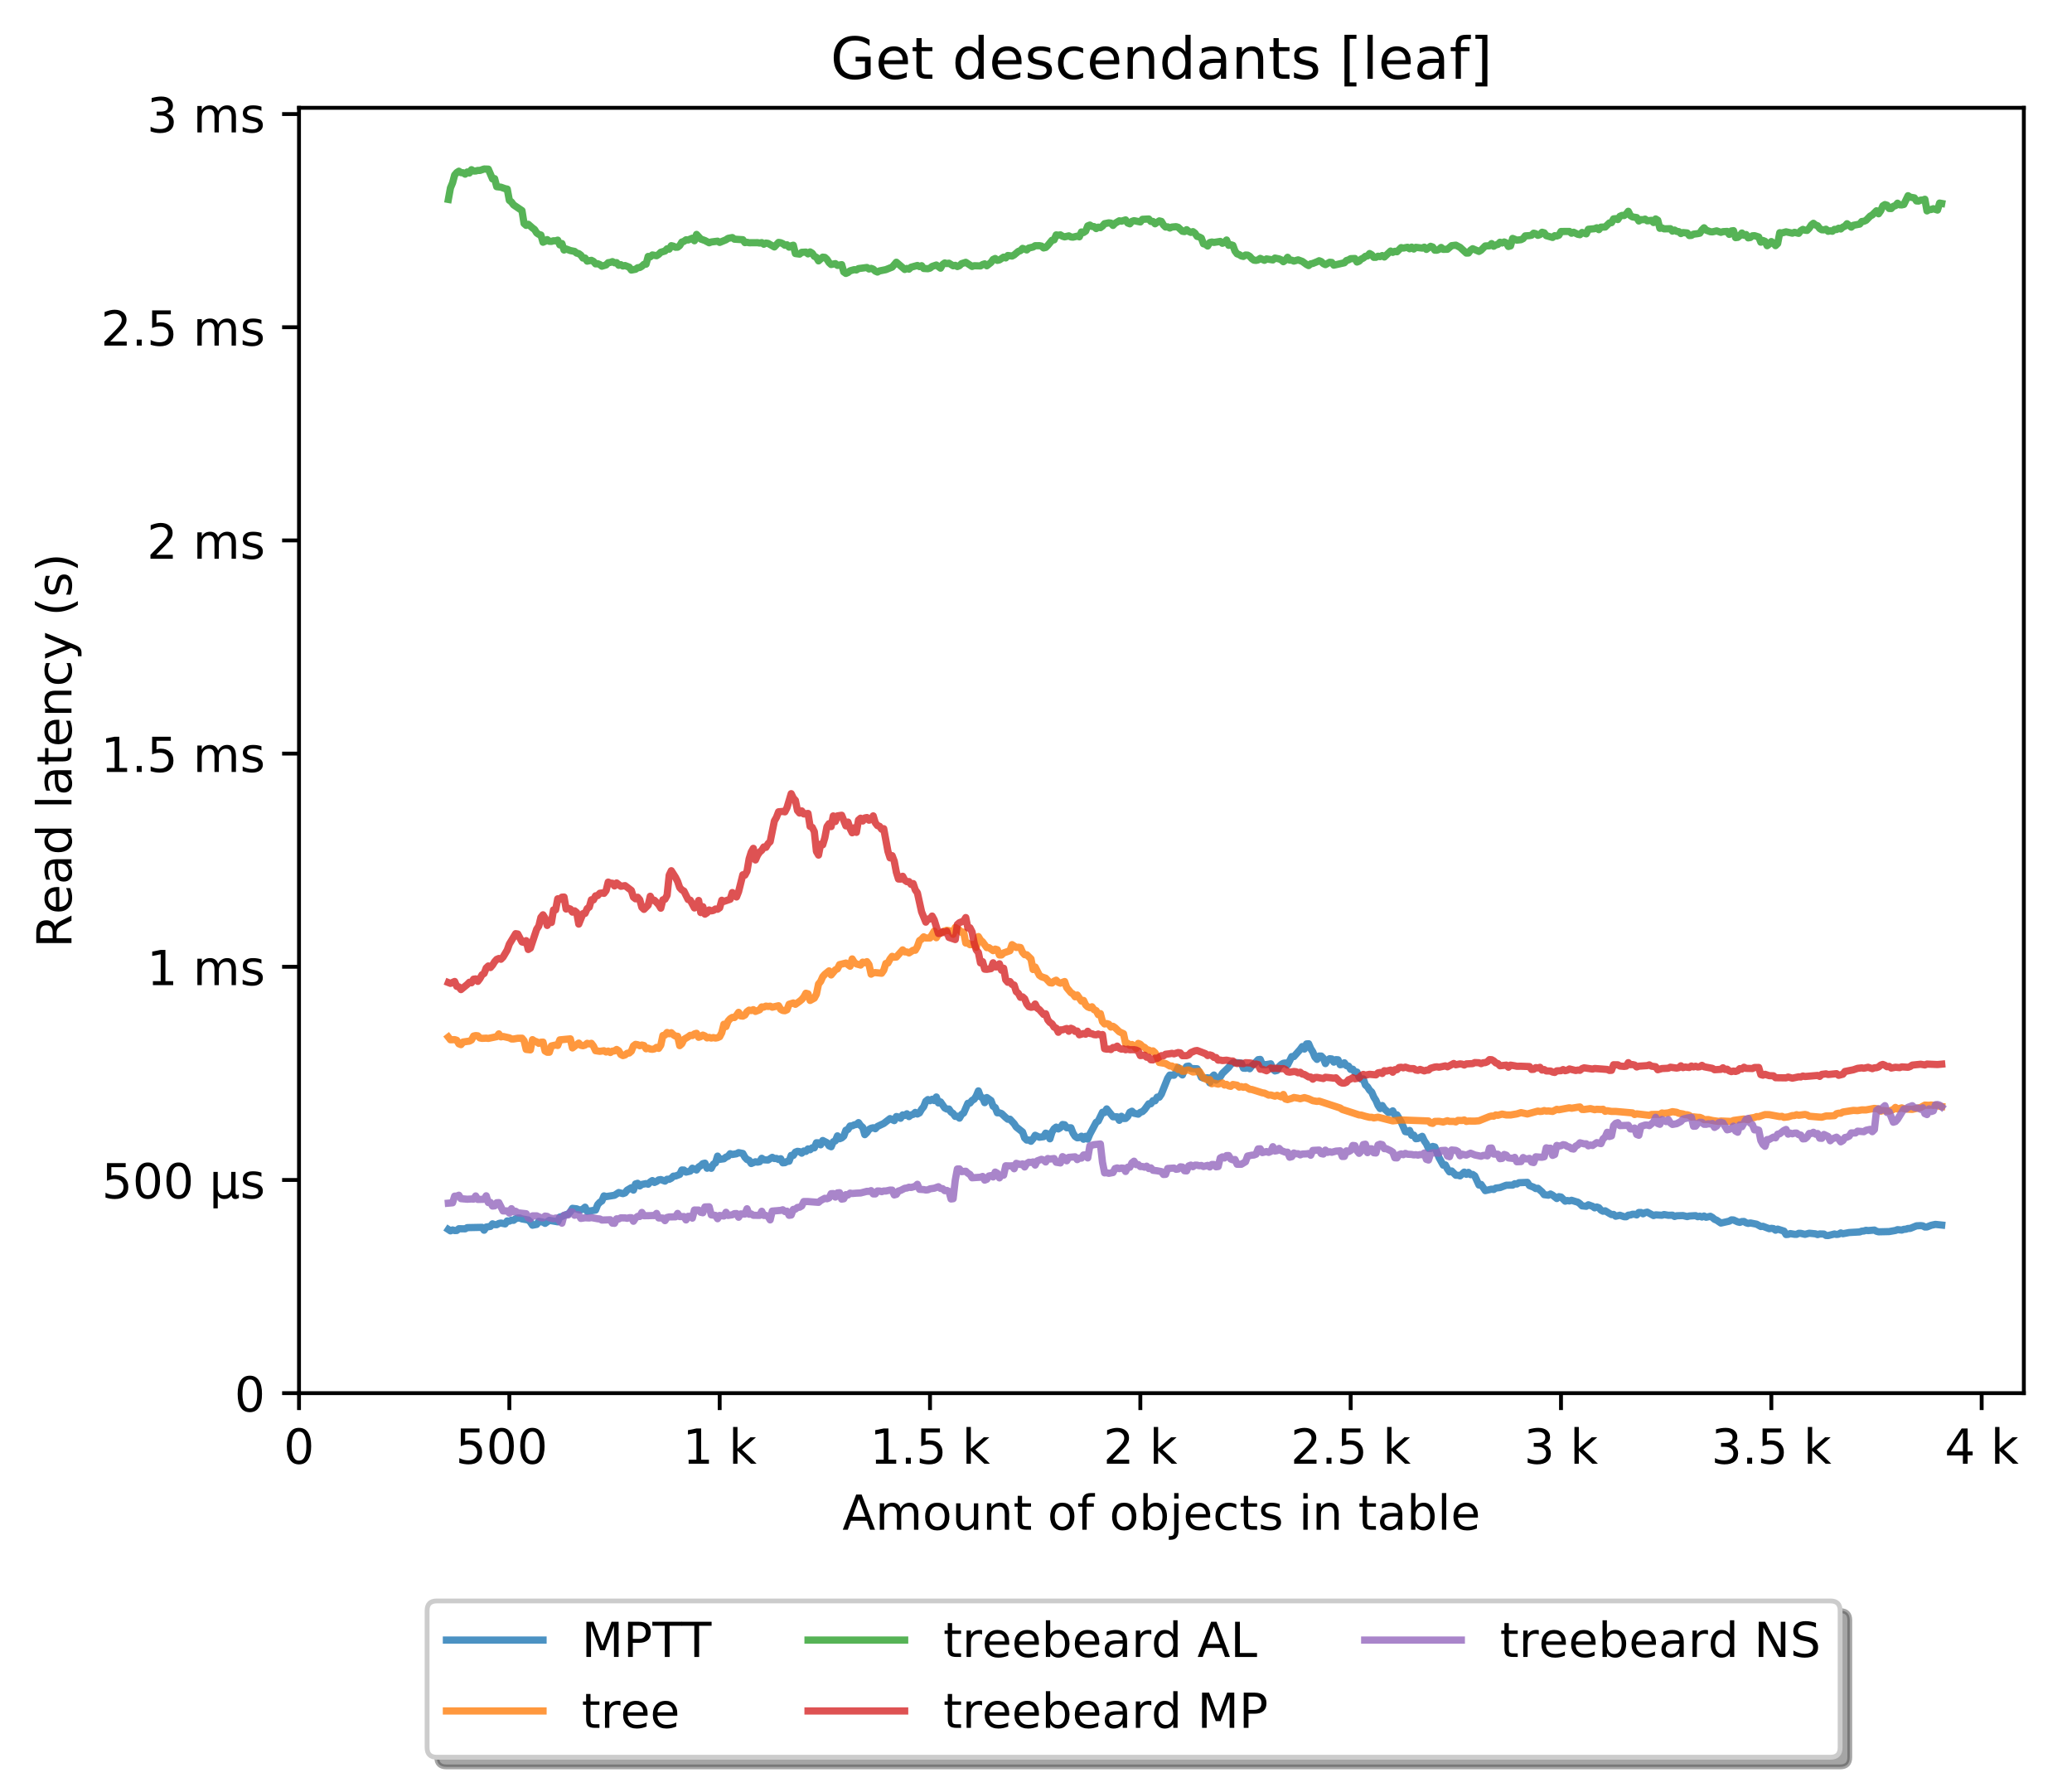 <?xml version="1.0" encoding="utf-8" standalone="no"?>
<!DOCTYPE svg PUBLIC "-//W3C//DTD SVG 1.1//EN"
  "http://www.w3.org/Graphics/SVG/1.1/DTD/svg11.dtd">
<!-- Created with matplotlib (http://matplotlib.org/) -->
<svg height="371pt" version="1.1" viewBox="0 0 429 371" width="429pt" xmlns="http://www.w3.org/2000/svg" xmlns:xlink="http://www.w3.org/1999/xlink">
 <defs>
  <style type="text/css">
*{stroke-linecap:butt;stroke-linejoin:round;}
  </style>
 </defs>
 <g id="figure_1">
  <g id="patch_1">
   <path d="M 0 371.002 
L 429.729 371.002 
L 429.729 0 
L 0 0 
z
" style="fill:#ffffff;"/>
  </g>
  <g id="axes_1">
   <g id="patch_2">
    <path d="M 61.909 288.43 
L 419.029 288.43 
L 419.029 22.318 
L 61.909 22.318 
z
" style="fill:#ffffff;"/>
   </g>
   <g id="matplotlib.axis_1">
    <g id="xtick_1">
     <g id="line2d_1">
      <defs>
       <path d="M 0 0 
L 0 3.5 
" id="mffd264d348" style="stroke:#000000;stroke-width:0.8;"/>
      </defs>
      <g>
       <use style="stroke:#000000;stroke-width:0.8;" x="61.909" xlink:href="#mffd264d348" y="288.43"/>
      </g>
     </g>
     <g id="text_1">
      <!-- 0 -->
      <defs>
       <path d="M 31.781 66.406 
Q 24.172 66.406 20.328 58.906 
Q 16.5 51.422 16.5 36.375 
Q 16.5 21.391 20.328 13.891 
Q 24.172 6.391 31.781 6.391 
Q 39.453 6.391 43.281 13.891 
Q 47.125 21.391 47.125 36.375 
Q 47.125 51.422 43.281 58.906 
Q 39.453 66.406 31.781 66.406 
z
M 31.781 74.219 
Q 44.047 74.219 50.516 64.516 
Q 56.984 54.828 56.984 36.375 
Q 56.984 17.969 50.516 8.266 
Q 44.047 -1.422 31.781 -1.422 
Q 19.531 -1.422 13.062 8.266 
Q 6.594 17.969 6.594 36.375 
Q 6.594 54.828 13.062 64.516 
Q 19.531 74.219 31.781 74.219 
z
" id="DejaVuSans-30"/>
      </defs>
      <g transform="translate(58.728 303.029)scale(0.1 -0.1)">
       <use xlink:href="#DejaVuSans-30"/>
      </g>
     </g>
    </g>
    <g id="xtick_2">
     <g id="line2d_2">
      <g>
       <use style="stroke:#000000;stroke-width:0.8;" x="105.458" xlink:href="#mffd264d348" y="288.43"/>
      </g>
     </g>
     <g id="text_2">
      <!-- 500  -->
      <defs>
       <path d="M 10.797 72.906 
L 49.516 72.906 
L 49.516 64.594 
L 19.828 64.594 
L 19.828 46.734 
Q 21.969 47.469 24.109 47.828 
Q 26.266 48.188 28.422 48.188 
Q 40.625 48.188 47.75 41.5 
Q 54.891 34.812 54.891 23.391 
Q 54.891 11.625 47.562 5.094 
Q 40.234 -1.422 26.906 -1.422 
Q 22.312 -1.422 17.547 -0.641 
Q 12.797 0.141 7.719 1.703 
L 7.719 11.625 
Q 12.109 9.234 16.797 8.062 
Q 21.484 6.891 26.703 6.891 
Q 35.156 6.891 40.078 11.328 
Q 45.016 15.766 45.016 23.391 
Q 45.016 31 40.078 35.438 
Q 35.156 39.891 26.703 39.891 
Q 22.75 39.891 18.812 39.016 
Q 14.891 38.141 10.797 36.281 
z
" id="DejaVuSans-35"/>
       <path id="DejaVuSans-20"/>
      </defs>
      <g transform="translate(94.325 303.029)scale(0.1 -0.1)">
       <use xlink:href="#DejaVuSans-35"/>
       <use x="63.623" xlink:href="#DejaVuSans-30"/>
       <use x="127.246" xlink:href="#DejaVuSans-30"/>
       <use x="190.869" xlink:href="#DejaVuSans-20"/>
      </g>
     </g>
    </g>
    <g id="xtick_3">
     <g id="line2d_3">
      <g>
       <use style="stroke:#000000;stroke-width:0.8;" x="149.007" xlink:href="#mffd264d348" y="288.43"/>
      </g>
     </g>
     <g id="text_3">
      <!-- 1 k -->
      <defs>
       <path d="M 12.406 8.297 
L 28.516 8.297 
L 28.516 63.922 
L 10.984 60.406 
L 10.984 69.391 
L 28.422 72.906 
L 38.281 72.906 
L 38.281 8.297 
L 54.391 8.297 
L 54.391 0 
L 12.406 0 
z
" id="DejaVuSans-31"/>
       <path d="M 9.078 75.984 
L 18.109 75.984 
L 18.109 31.109 
L 44.922 54.688 
L 56.391 54.688 
L 27.391 29.109 
L 57.625 0 
L 45.906 0 
L 18.109 26.703 
L 18.109 0 
L 9.078 0 
z
" id="DejaVuSans-6b"/>
      </defs>
      <g transform="translate(141.341 303.029)scale(0.1 -0.1)">
       <use xlink:href="#DejaVuSans-31"/>
       <use x="63.623" xlink:href="#DejaVuSans-20"/>
       <use x="95.41" xlink:href="#DejaVuSans-6b"/>
      </g>
     </g>
    </g>
    <g id="xtick_4">
     <g id="line2d_4">
      <g>
       <use style="stroke:#000000;stroke-width:0.8;" x="192.555" xlink:href="#mffd264d348" y="288.43"/>
      </g>
     </g>
     <g id="text_4">
      <!-- 1.5 k -->
      <defs>
       <path d="M 10.688 12.406 
L 21 12.406 
L 21 0 
L 10.688 0 
z
" id="DejaVuSans-2e"/>
      </defs>
      <g transform="translate(180.119 303.029)scale(0.1 -0.1)">
       <use xlink:href="#DejaVuSans-31"/>
       <use x="63.623" xlink:href="#DejaVuSans-2e"/>
       <use x="95.41" xlink:href="#DejaVuSans-35"/>
       <use x="159.033" xlink:href="#DejaVuSans-20"/>
       <use x="190.82" xlink:href="#DejaVuSans-6b"/>
      </g>
     </g>
    </g>
    <g id="xtick_5">
     <g id="line2d_5">
      <g>
       <use style="stroke:#000000;stroke-width:0.8;" x="236.104" xlink:href="#mffd264d348" y="288.43"/>
      </g>
     </g>
     <g id="text_5">
      <!-- 2 k -->
      <defs>
       <path d="M 19.188 8.297 
L 53.609 8.297 
L 53.609 0 
L 7.328 0 
L 7.328 8.297 
Q 12.938 14.109 22.625 23.891 
Q 32.328 33.688 34.812 36.531 
Q 39.547 41.844 41.422 45.531 
Q 43.312 49.219 43.312 52.781 
Q 43.312 58.594 39.234 62.25 
Q 35.156 65.922 28.609 65.922 
Q 23.969 65.922 18.812 64.312 
Q 13.672 62.703 7.812 59.422 
L 7.812 69.391 
Q 13.766 71.781 18.938 73 
Q 24.125 74.219 28.422 74.219 
Q 39.75 74.219 46.484 68.547 
Q 53.219 62.891 53.219 53.422 
Q 53.219 48.922 51.531 44.891 
Q 49.859 40.875 45.406 35.406 
Q 44.188 33.984 37.641 27.219 
Q 31.109 20.453 19.188 8.297 
z
" id="DejaVuSans-32"/>
      </defs>
      <g transform="translate(228.438 303.029)scale(0.1 -0.1)">
       <use xlink:href="#DejaVuSans-32"/>
       <use x="63.623" xlink:href="#DejaVuSans-20"/>
       <use x="95.41" xlink:href="#DejaVuSans-6b"/>
      </g>
     </g>
    </g>
    <g id="xtick_6">
     <g id="line2d_6">
      <g>
       <use style="stroke:#000000;stroke-width:0.8;" x="279.652" xlink:href="#mffd264d348" y="288.43"/>
      </g>
     </g>
     <g id="text_6">
      <!-- 2.5 k -->
      <g transform="translate(267.216 303.029)scale(0.1 -0.1)">
       <use xlink:href="#DejaVuSans-32"/>
       <use x="63.623" xlink:href="#DejaVuSans-2e"/>
       <use x="95.41" xlink:href="#DejaVuSans-35"/>
       <use x="159.033" xlink:href="#DejaVuSans-20"/>
       <use x="190.82" xlink:href="#DejaVuSans-6b"/>
      </g>
     </g>
    </g>
    <g id="xtick_7">
     <g id="line2d_7">
      <g>
       <use style="stroke:#000000;stroke-width:0.8;" x="323.201" xlink:href="#mffd264d348" y="288.43"/>
      </g>
     </g>
     <g id="text_7">
      <!-- 3 k -->
      <defs>
       <path d="M 40.578 39.312 
Q 47.656 37.797 51.625 33 
Q 55.609 28.219 55.609 21.188 
Q 55.609 10.406 48.188 4.484 
Q 40.766 -1.422 27.094 -1.422 
Q 22.516 -1.422 17.656 -0.516 
Q 12.797 0.391 7.625 2.203 
L 7.625 11.719 
Q 11.719 9.328 16.594 8.109 
Q 21.484 6.891 26.812 6.891 
Q 36.078 6.891 40.938 10.547 
Q 45.797 14.203 45.797 21.188 
Q 45.797 27.641 41.281 31.266 
Q 36.766 34.906 28.719 34.906 
L 20.219 34.906 
L 20.219 43.016 
L 29.109 43.016 
Q 36.375 43.016 40.234 45.922 
Q 44.094 48.828 44.094 54.297 
Q 44.094 59.906 40.109 62.906 
Q 36.141 65.922 28.719 65.922 
Q 24.656 65.922 20.016 65.031 
Q 15.375 64.156 9.812 62.312 
L 9.812 71.094 
Q 15.438 72.656 20.344 73.438 
Q 25.25 74.219 29.594 74.219 
Q 40.828 74.219 47.359 69.109 
Q 53.906 64.016 53.906 55.328 
Q 53.906 49.266 50.438 45.094 
Q 46.969 40.922 40.578 39.312 
z
" id="DejaVuSans-33"/>
      </defs>
      <g transform="translate(315.535 303.029)scale(0.1 -0.1)">
       <use xlink:href="#DejaVuSans-33"/>
       <use x="63.623" xlink:href="#DejaVuSans-20"/>
       <use x="95.41" xlink:href="#DejaVuSans-6b"/>
      </g>
     </g>
    </g>
    <g id="xtick_8">
     <g id="line2d_8">
      <g>
       <use style="stroke:#000000;stroke-width:0.8;" x="366.749" xlink:href="#mffd264d348" y="288.43"/>
      </g>
     </g>
     <g id="text_8">
      <!-- 3.5 k -->
      <g transform="translate(354.313 303.029)scale(0.1 -0.1)">
       <use xlink:href="#DejaVuSans-33"/>
       <use x="63.623" xlink:href="#DejaVuSans-2e"/>
       <use x="95.41" xlink:href="#DejaVuSans-35"/>
       <use x="159.033" xlink:href="#DejaVuSans-20"/>
       <use x="190.82" xlink:href="#DejaVuSans-6b"/>
      </g>
     </g>
    </g>
    <g id="xtick_9">
     <g id="line2d_9">
      <g>
       <use style="stroke:#000000;stroke-width:0.8;" x="410.298" xlink:href="#mffd264d348" y="288.43"/>
      </g>
     </g>
     <g id="text_9">
      <!-- 4 k -->
      <defs>
       <path d="M 37.797 64.312 
L 12.891 25.391 
L 37.797 25.391 
z
M 35.203 72.906 
L 47.609 72.906 
L 47.609 25.391 
L 58.016 25.391 
L 58.016 17.188 
L 47.609 17.188 
L 47.609 0 
L 37.797 0 
L 37.797 17.188 
L 4.891 17.188 
L 4.891 26.703 
z
" id="DejaVuSans-34"/>
      </defs>
      <g transform="translate(402.632 303.029)scale(0.1 -0.1)">
       <use xlink:href="#DejaVuSans-34"/>
       <use x="63.623" xlink:href="#DejaVuSans-20"/>
       <use x="95.41" xlink:href="#DejaVuSans-6b"/>
      </g>
     </g>
    </g>
    <g id="text_10">
     <!-- Amount of objects in table -->
     <defs>
      <path d="M 34.188 63.188 
L 20.797 26.906 
L 47.609 26.906 
z
M 28.609 72.906 
L 39.797 72.906 
L 67.578 0 
L 57.328 0 
L 50.688 18.703 
L 17.828 18.703 
L 11.188 0 
L 0.781 0 
z
" id="DejaVuSans-41"/>
      <path d="M 52 44.188 
Q 55.375 50.25 60.062 53.125 
Q 64.75 56 71.094 56 
Q 79.641 56 84.281 50.016 
Q 88.922 44.047 88.922 33.016 
L 88.922 0 
L 79.891 0 
L 79.891 32.719 
Q 79.891 40.578 77.094 44.375 
Q 74.312 48.188 68.609 48.188 
Q 61.625 48.188 57.562 43.547 
Q 53.516 38.922 53.516 30.906 
L 53.516 0 
L 44.484 0 
L 44.484 32.719 
Q 44.484 40.625 41.703 44.406 
Q 38.922 48.188 33.109 48.188 
Q 26.219 48.188 22.156 43.531 
Q 18.109 38.875 18.109 30.906 
L 18.109 0 
L 9.078 0 
L 9.078 54.688 
L 18.109 54.688 
L 18.109 46.188 
Q 21.188 51.219 25.484 53.609 
Q 29.781 56 35.688 56 
Q 41.656 56 45.828 52.969 
Q 50 49.953 52 44.188 
z
" id="DejaVuSans-6d"/>
      <path d="M 30.609 48.391 
Q 23.391 48.391 19.188 42.75 
Q 14.984 37.109 14.984 27.297 
Q 14.984 17.484 19.156 11.844 
Q 23.344 6.203 30.609 6.203 
Q 37.797 6.203 41.984 11.859 
Q 46.188 17.531 46.188 27.297 
Q 46.188 37.016 41.984 42.703 
Q 37.797 48.391 30.609 48.391 
z
M 30.609 56 
Q 42.328 56 49.016 48.375 
Q 55.719 40.766 55.719 27.297 
Q 55.719 13.875 49.016 6.219 
Q 42.328 -1.422 30.609 -1.422 
Q 18.844 -1.422 12.172 6.219 
Q 5.516 13.875 5.516 27.297 
Q 5.516 40.766 12.172 48.375 
Q 18.844 56 30.609 56 
z
" id="DejaVuSans-6f"/>
      <path d="M 8.5 21.578 
L 8.5 54.688 
L 17.484 54.688 
L 17.484 21.922 
Q 17.484 14.156 20.5 10.266 
Q 23.531 6.391 29.594 6.391 
Q 36.859 6.391 41.078 11.031 
Q 45.312 15.672 45.312 23.688 
L 45.312 54.688 
L 54.297 54.688 
L 54.297 0 
L 45.312 0 
L 45.312 8.406 
Q 42.047 3.422 37.719 1 
Q 33.406 -1.422 27.688 -1.422 
Q 18.266 -1.422 13.375 4.438 
Q 8.5 10.297 8.5 21.578 
z
M 31.109 56 
z
" id="DejaVuSans-75"/>
      <path d="M 54.891 33.016 
L 54.891 0 
L 45.906 0 
L 45.906 32.719 
Q 45.906 40.484 42.875 44.328 
Q 39.844 48.188 33.797 48.188 
Q 26.516 48.188 22.312 43.547 
Q 18.109 38.922 18.109 30.906 
L 18.109 0 
L 9.078 0 
L 9.078 54.688 
L 18.109 54.688 
L 18.109 46.188 
Q 21.344 51.125 25.703 53.562 
Q 30.078 56 35.797 56 
Q 45.219 56 50.047 50.172 
Q 54.891 44.344 54.891 33.016 
z
" id="DejaVuSans-6e"/>
      <path d="M 18.312 70.219 
L 18.312 54.688 
L 36.812 54.688 
L 36.812 47.703 
L 18.312 47.703 
L 18.312 18.016 
Q 18.312 11.328 20.141 9.422 
Q 21.969 7.516 27.594 7.516 
L 36.812 7.516 
L 36.812 0 
L 27.594 0 
Q 17.188 0 13.234 3.875 
Q 9.281 7.766 9.281 18.016 
L 9.281 47.703 
L 2.688 47.703 
L 2.688 54.688 
L 9.281 54.688 
L 9.281 70.219 
z
" id="DejaVuSans-74"/>
      <path d="M 37.109 75.984 
L 37.109 68.5 
L 28.516 68.5 
Q 23.688 68.5 21.797 66.547 
Q 19.922 64.594 19.922 59.516 
L 19.922 54.688 
L 34.719 54.688 
L 34.719 47.703 
L 19.922 47.703 
L 19.922 0 
L 10.891 0 
L 10.891 47.703 
L 2.297 47.703 
L 2.297 54.688 
L 10.891 54.688 
L 10.891 58.5 
Q 10.891 67.625 15.141 71.797 
Q 19.391 75.984 28.609 75.984 
z
" id="DejaVuSans-66"/>
      <path d="M 48.688 27.297 
Q 48.688 37.203 44.609 42.844 
Q 40.531 48.484 33.406 48.484 
Q 26.266 48.484 22.188 42.844 
Q 18.109 37.203 18.109 27.297 
Q 18.109 17.391 22.188 11.75 
Q 26.266 6.109 33.406 6.109 
Q 40.531 6.109 44.609 11.75 
Q 48.688 17.391 48.688 27.297 
z
M 18.109 46.391 
Q 20.953 51.266 25.266 53.625 
Q 29.594 56 35.594 56 
Q 45.562 56 51.781 48.094 
Q 58.016 40.188 58.016 27.297 
Q 58.016 14.406 51.781 6.484 
Q 45.562 -1.422 35.594 -1.422 
Q 29.594 -1.422 25.266 0.953 
Q 20.953 3.328 18.109 8.203 
L 18.109 0 
L 9.078 0 
L 9.078 75.984 
L 18.109 75.984 
z
" id="DejaVuSans-62"/>
      <path d="M 9.422 54.688 
L 18.406 54.688 
L 18.406 -0.984 
Q 18.406 -11.422 14.422 -16.109 
Q 10.453 -20.797 1.609 -20.797 
L -1.812 -20.797 
L -1.812 -13.188 
L 0.594 -13.188 
Q 5.719 -13.188 7.562 -10.812 
Q 9.422 -8.453 9.422 -0.984 
z
M 9.422 75.984 
L 18.406 75.984 
L 18.406 64.594 
L 9.422 64.594 
z
" id="DejaVuSans-6a"/>
      <path d="M 56.203 29.594 
L 56.203 25.203 
L 14.891 25.203 
Q 15.484 15.922 20.484 11.062 
Q 25.484 6.203 34.422 6.203 
Q 39.594 6.203 44.453 7.469 
Q 49.312 8.734 54.109 11.281 
L 54.109 2.781 
Q 49.266 0.734 44.188 -0.344 
Q 39.109 -1.422 33.891 -1.422 
Q 20.797 -1.422 13.156 6.188 
Q 5.516 13.812 5.516 26.812 
Q 5.516 40.234 12.766 48.109 
Q 20.016 56 32.328 56 
Q 43.359 56 49.781 48.891 
Q 56.203 41.797 56.203 29.594 
z
M 47.219 32.234 
Q 47.125 39.594 43.094 43.984 
Q 39.062 48.391 32.422 48.391 
Q 24.906 48.391 20.391 44.141 
Q 15.875 39.891 15.188 32.172 
z
" id="DejaVuSans-65"/>
      <path d="M 48.781 52.594 
L 48.781 44.188 
Q 44.969 46.297 41.141 47.344 
Q 37.312 48.391 33.406 48.391 
Q 24.656 48.391 19.812 42.844 
Q 14.984 37.312 14.984 27.297 
Q 14.984 17.281 19.812 11.734 
Q 24.656 6.203 33.406 6.203 
Q 37.312 6.203 41.141 7.25 
Q 44.969 8.297 48.781 10.406 
L 48.781 2.094 
Q 45.016 0.344 40.984 -0.531 
Q 36.969 -1.422 32.422 -1.422 
Q 20.062 -1.422 12.781 6.344 
Q 5.516 14.109 5.516 27.297 
Q 5.516 40.672 12.859 48.328 
Q 20.219 56 33.016 56 
Q 37.156 56 41.109 55.141 
Q 45.062 54.297 48.781 52.594 
z
" id="DejaVuSans-63"/>
      <path d="M 44.281 53.078 
L 44.281 44.578 
Q 40.484 46.531 36.375 47.5 
Q 32.281 48.484 27.875 48.484 
Q 21.188 48.484 17.844 46.438 
Q 14.5 44.391 14.5 40.281 
Q 14.5 37.156 16.891 35.375 
Q 19.281 33.594 26.516 31.984 
L 29.594 31.297 
Q 39.156 29.25 43.188 25.516 
Q 47.219 21.781 47.219 15.094 
Q 47.219 7.469 41.188 3.016 
Q 35.156 -1.422 24.609 -1.422 
Q 20.219 -1.422 15.453 -0.562 
Q 10.688 0.297 5.422 2 
L 5.422 11.281 
Q 10.406 8.688 15.234 7.391 
Q 20.062 6.109 24.812 6.109 
Q 31.156 6.109 34.562 8.281 
Q 37.984 10.453 37.984 14.406 
Q 37.984 18.062 35.516 20.016 
Q 33.062 21.969 24.703 23.781 
L 21.578 24.516 
Q 13.234 26.266 9.516 29.906 
Q 5.812 33.547 5.812 39.891 
Q 5.812 47.609 11.281 51.797 
Q 16.75 56 26.812 56 
Q 31.781 56 36.172 55.266 
Q 40.578 54.547 44.281 53.078 
z
" id="DejaVuSans-73"/>
      <path d="M 9.422 54.688 
L 18.406 54.688 
L 18.406 0 
L 9.422 0 
z
M 9.422 75.984 
L 18.406 75.984 
L 18.406 64.594 
L 9.422 64.594 
z
" id="DejaVuSans-69"/>
      <path d="M 34.281 27.484 
Q 23.391 27.484 19.188 25 
Q 14.984 22.516 14.984 16.5 
Q 14.984 11.719 18.141 8.906 
Q 21.297 6.109 26.703 6.109 
Q 34.188 6.109 38.703 11.406 
Q 43.219 16.703 43.219 25.484 
L 43.219 27.484 
z
M 52.203 31.203 
L 52.203 0 
L 43.219 0 
L 43.219 8.297 
Q 40.141 3.328 35.547 0.953 
Q 30.953 -1.422 24.312 -1.422 
Q 15.922 -1.422 10.953 3.297 
Q 6 8.016 6 15.922 
Q 6 25.141 12.172 29.828 
Q 18.359 34.516 30.609 34.516 
L 43.219 34.516 
L 43.219 35.406 
Q 43.219 41.609 39.141 45 
Q 35.062 48.391 27.688 48.391 
Q 23 48.391 18.547 47.266 
Q 14.109 46.141 10.016 43.891 
L 10.016 52.203 
Q 14.938 54.109 19.578 55.047 
Q 24.219 56 28.609 56 
Q 40.484 56 46.344 49.844 
Q 52.203 43.703 52.203 31.203 
z
" id="DejaVuSans-61"/>
      <path d="M 9.422 75.984 
L 18.406 75.984 
L 18.406 0 
L 9.422 0 
z
" id="DejaVuSans-6c"/>
     </defs>
     <g transform="translate(174.411 316.707)scale(0.1 -0.1)">
      <use xlink:href="#DejaVuSans-41"/>
      <use x="68.408" xlink:href="#DejaVuSans-6d"/>
      <use x="165.82" xlink:href="#DejaVuSans-6f"/>
      <use x="227.002" xlink:href="#DejaVuSans-75"/>
      <use x="290.381" xlink:href="#DejaVuSans-6e"/>
      <use x="353.76" xlink:href="#DejaVuSans-74"/>
      <use x="392.969" xlink:href="#DejaVuSans-20"/>
      <use x="424.756" xlink:href="#DejaVuSans-6f"/>
      <use x="485.938" xlink:href="#DejaVuSans-66"/>
      <use x="521.143" xlink:href="#DejaVuSans-20"/>
      <use x="552.93" xlink:href="#DejaVuSans-6f"/>
      <use x="614.111" xlink:href="#DejaVuSans-62"/>
      <use x="677.588" xlink:href="#DejaVuSans-6a"/>
      <use x="705.371" xlink:href="#DejaVuSans-65"/>
      <use x="766.895" xlink:href="#DejaVuSans-63"/>
      <use x="821.875" xlink:href="#DejaVuSans-74"/>
      <use x="861.084" xlink:href="#DejaVuSans-73"/>
      <use x="913.184" xlink:href="#DejaVuSans-20"/>
      <use x="944.971" xlink:href="#DejaVuSans-69"/>
      <use x="972.754" xlink:href="#DejaVuSans-6e"/>
      <use x="1036.133" xlink:href="#DejaVuSans-20"/>
      <use x="1067.92" xlink:href="#DejaVuSans-74"/>
      <use x="1107.129" xlink:href="#DejaVuSans-61"/>
      <use x="1168.408" xlink:href="#DejaVuSans-62"/>
      <use x="1231.885" xlink:href="#DejaVuSans-6c"/>
      <use x="1259.668" xlink:href="#DejaVuSans-65"/>
     </g>
    </g>
   </g>
   <g id="matplotlib.axis_2">
    <g id="ytick_1">
     <g id="line2d_10">
      <defs>
       <path d="M 0 0 
L -3.5 0 
" id="m22980c0f13" style="stroke:#000000;stroke-width:0.8;"/>
      </defs>
      <g>
       <use style="stroke:#000000;stroke-width:0.8;" x="61.909" xlink:href="#m22980c0f13" y="288.43"/>
      </g>
     </g>
     <g id="text_11">
      <!-- 0 -->
      <g transform="translate(48.547 292.229)scale(0.1 -0.1)">
       <use xlink:href="#DejaVuSans-30"/>
      </g>
     </g>
    </g>
    <g id="ytick_2">
     <g id="line2d_11">
      <g>
       <use style="stroke:#000000;stroke-width:0.8;" x="61.909" xlink:href="#m22980c0f13" y="244.293"/>
      </g>
     </g>
     <g id="text_12">
      <!-- 500 µs -->
      <defs>
       <path d="M 8.5 -20.797 
L 8.5 54.688 
L 17.484 54.688 
L 17.484 20.703 
Q 17.484 13.625 20.844 10 
Q 24.219 6.391 30.812 6.391 
Q 38.031 6.391 41.672 10.484 
Q 45.312 14.594 45.312 22.797 
L 45.312 54.688 
L 54.297 54.688 
L 54.297 12.594 
Q 54.297 9.672 55.141 8.281 
Q 56 6.891 57.812 6.891 
Q 58.25 6.891 59.031 7.156 
Q 59.812 7.422 61.188 8.016 
L 61.188 0.781 
Q 59.188 -0.344 57.391 -0.875 
Q 55.609 -1.422 53.906 -1.422 
Q 50.531 -1.422 48.531 0.484 
Q 46.531 2.391 45.797 6.297 
Q 43.359 2.438 39.812 0.5 
Q 36.281 -1.422 31.5 -1.422 
Q 26.516 -1.422 23.016 0.484 
Q 19.531 2.391 17.484 6.203 
L 17.484 -20.797 
z
" id="DejaVuSans-b5"/>
      </defs>
      <g transform="translate(21.072 248.092)scale(0.1 -0.1)">
       <use xlink:href="#DejaVuSans-35"/>
       <use x="63.623" xlink:href="#DejaVuSans-30"/>
       <use x="127.246" xlink:href="#DejaVuSans-30"/>
       <use x="190.869" xlink:href="#DejaVuSans-20"/>
       <use x="222.656" xlink:href="#DejaVuSans-b5"/>
       <use x="286.279" xlink:href="#DejaVuSans-73"/>
      </g>
     </g>
    </g>
    <g id="ytick_3">
     <g id="line2d_12">
      <g>
       <use style="stroke:#000000;stroke-width:0.8;" x="61.909" xlink:href="#m22980c0f13" y="200.156"/>
      </g>
     </g>
     <g id="text_13">
      <!-- 1 ms -->
      <g transform="translate(30.419 203.956)scale(0.1 -0.1)">
       <use xlink:href="#DejaVuSans-31"/>
       <use x="63.623" xlink:href="#DejaVuSans-20"/>
       <use x="95.41" xlink:href="#DejaVuSans-6d"/>
       <use x="192.822" xlink:href="#DejaVuSans-73"/>
      </g>
     </g>
    </g>
    <g id="ytick_4">
     <g id="line2d_13">
      <g>
       <use style="stroke:#000000;stroke-width:0.8;" x="61.909" xlink:href="#m22980c0f13" y="156.019"/>
      </g>
     </g>
     <g id="text_14">
      <!-- 1.5 ms -->
      <g transform="translate(20.878 159.819)scale(0.1 -0.1)">
       <use xlink:href="#DejaVuSans-31"/>
       <use x="63.623" xlink:href="#DejaVuSans-2e"/>
       <use x="95.41" xlink:href="#DejaVuSans-35"/>
       <use x="159.033" xlink:href="#DejaVuSans-20"/>
       <use x="190.82" xlink:href="#DejaVuSans-6d"/>
       <use x="288.232" xlink:href="#DejaVuSans-73"/>
      </g>
     </g>
    </g>
    <g id="ytick_5">
     <g id="line2d_14">
      <g>
       <use style="stroke:#000000;stroke-width:0.8;" x="61.909" xlink:href="#m22980c0f13" y="111.883"/>
      </g>
     </g>
     <g id="text_15">
      <!-- 2 ms -->
      <g transform="translate(30.419 115.682)scale(0.1 -0.1)">
       <use xlink:href="#DejaVuSans-32"/>
       <use x="63.623" xlink:href="#DejaVuSans-20"/>
       <use x="95.41" xlink:href="#DejaVuSans-6d"/>
       <use x="192.822" xlink:href="#DejaVuSans-73"/>
      </g>
     </g>
    </g>
    <g id="ytick_6">
     <g id="line2d_15">
      <g>
       <use style="stroke:#000000;stroke-width:0.8;" x="61.909" xlink:href="#m22980c0f13" y="67.746"/>
      </g>
     </g>
     <g id="text_16">
      <!-- 2.5 ms -->
      <g transform="translate(20.878 71.545)scale(0.1 -0.1)">
       <use xlink:href="#DejaVuSans-32"/>
       <use x="63.623" xlink:href="#DejaVuSans-2e"/>
       <use x="95.41" xlink:href="#DejaVuSans-35"/>
       <use x="159.033" xlink:href="#DejaVuSans-20"/>
       <use x="190.82" xlink:href="#DejaVuSans-6d"/>
       <use x="288.232" xlink:href="#DejaVuSans-73"/>
      </g>
     </g>
    </g>
    <g id="ytick_7">
     <g id="line2d_16">
      <g>
       <use style="stroke:#000000;stroke-width:0.8;" x="61.909" xlink:href="#m22980c0f13" y="23.609"/>
      </g>
     </g>
     <g id="text_17">
      <!-- 3 ms -->
      <g transform="translate(30.419 27.408)scale(0.1 -0.1)">
       <use xlink:href="#DejaVuSans-33"/>
       <use x="63.623" xlink:href="#DejaVuSans-20"/>
       <use x="95.41" xlink:href="#DejaVuSans-6d"/>
       <use x="192.822" xlink:href="#DejaVuSans-73"/>
      </g>
     </g>
    </g>
    <g id="text_18">
     <!-- Read latency (s) -->
     <defs>
      <path d="M 44.391 34.188 
Q 47.562 33.109 50.562 29.594 
Q 53.562 26.078 56.594 19.922 
L 66.609 0 
L 56 0 
L 46.688 18.703 
Q 43.062 26.031 39.672 28.422 
Q 36.281 30.812 30.422 30.812 
L 19.672 30.812 
L 19.672 0 
L 9.812 0 
L 9.812 72.906 
L 32.078 72.906 
Q 44.578 72.906 50.734 67.672 
Q 56.891 62.453 56.891 51.906 
Q 56.891 45.016 53.688 40.469 
Q 50.484 35.938 44.391 34.188 
z
M 19.672 64.797 
L 19.672 38.922 
L 32.078 38.922 
Q 39.203 38.922 42.844 42.219 
Q 46.484 45.516 46.484 51.906 
Q 46.484 58.297 42.844 61.547 
Q 39.203 64.797 32.078 64.797 
z
" id="DejaVuSans-52"/>
      <path d="M 45.406 46.391 
L 45.406 75.984 
L 54.391 75.984 
L 54.391 0 
L 45.406 0 
L 45.406 8.203 
Q 42.578 3.328 38.25 0.953 
Q 33.938 -1.422 27.875 -1.422 
Q 17.969 -1.422 11.734 6.484 
Q 5.516 14.406 5.516 27.297 
Q 5.516 40.188 11.734 48.094 
Q 17.969 56 27.875 56 
Q 33.938 56 38.25 53.625 
Q 42.578 51.266 45.406 46.391 
z
M 14.797 27.297 
Q 14.797 17.391 18.875 11.75 
Q 22.953 6.109 30.078 6.109 
Q 37.203 6.109 41.297 11.75 
Q 45.406 17.391 45.406 27.297 
Q 45.406 37.203 41.297 42.844 
Q 37.203 48.484 30.078 48.484 
Q 22.953 48.484 18.875 42.844 
Q 14.797 37.203 14.797 27.297 
z
" id="DejaVuSans-64"/>
      <path d="M 32.172 -5.078 
Q 28.375 -14.844 24.75 -17.812 
Q 21.141 -20.797 15.094 -20.797 
L 7.906 -20.797 
L 7.906 -13.281 
L 13.188 -13.281 
Q 16.891 -13.281 18.938 -11.516 
Q 21 -9.766 23.484 -3.219 
L 25.094 0.875 
L 2.984 54.688 
L 12.5 54.688 
L 29.594 11.922 
L 46.688 54.688 
L 56.203 54.688 
z
" id="DejaVuSans-79"/>
      <path d="M 31 75.875 
Q 24.469 64.656 21.281 53.656 
Q 18.109 42.672 18.109 31.391 
Q 18.109 20.125 21.312 9.062 
Q 24.516 -2 31 -13.188 
L 23.188 -13.188 
Q 15.875 -1.703 12.234 9.375 
Q 8.594 20.453 8.594 31.391 
Q 8.594 42.281 12.203 53.312 
Q 15.828 64.359 23.188 75.875 
z
" id="DejaVuSans-28"/>
      <path d="M 8.016 75.875 
L 15.828 75.875 
Q 23.141 64.359 26.781 53.312 
Q 30.422 42.281 30.422 31.391 
Q 30.422 20.453 26.781 9.375 
Q 23.141 -1.703 15.828 -13.188 
L 8.016 -13.188 
Q 14.5 -2 17.703 9.062 
Q 20.906 20.125 20.906 31.391 
Q 20.906 42.672 17.703 53.656 
Q 14.5 64.656 8.016 75.875 
z
" id="DejaVuSans-29"/>
     </defs>
     <g transform="translate(14.798 196.212)rotate(-90)scale(0.1 -0.1)">
      <use xlink:href="#DejaVuSans-52"/>
      <use x="69.42" xlink:href="#DejaVuSans-65"/>
      <use x="130.943" xlink:href="#DejaVuSans-61"/>
      <use x="192.223" xlink:href="#DejaVuSans-64"/>
      <use x="255.699" xlink:href="#DejaVuSans-20"/>
      <use x="287.486" xlink:href="#DejaVuSans-6c"/>
      <use x="315.27" xlink:href="#DejaVuSans-61"/>
      <use x="376.549" xlink:href="#DejaVuSans-74"/>
      <use x="415.758" xlink:href="#DejaVuSans-65"/>
      <use x="477.281" xlink:href="#DejaVuSans-6e"/>
      <use x="540.66" xlink:href="#DejaVuSans-63"/>
      <use x="595.641" xlink:href="#DejaVuSans-79"/>
      <use x="654.82" xlink:href="#DejaVuSans-20"/>
      <use x="686.607" xlink:href="#DejaVuSans-28"/>
      <use x="725.621" xlink:href="#DejaVuSans-73"/>
      <use x="777.721" xlink:href="#DejaVuSans-29"/>
     </g>
    </g>
   </g>
   <g id="line2d_17">
    <path clip-path="url(#p2b8cc8dabf)" d="M 92.829 254.54 
L 93.264 254.825 
L 93.7 254.638 
L 94.135 254.761 
L 94.571 254.748 
L 95.006 254.384 
L 96.313 254.405 
L 96.748 254.159 
L 99.797 254.097 
L 100.232 254.69 
L 100.668 254.039 
L 101.539 253.905 
L 101.974 253.374 
L 102.41 253.536 
L 102.845 253.549 
L 103.281 253.297 
L 103.716 253.206 
L 104.587 253.384 
L 105.022 252.77 
L 105.458 252.818 
L 105.893 252.61 
L 106.329 252.643 
L 106.764 252.303 
L 107.2 252.181 
L 107.635 252.183 
L 108.071 252.355 
L 109.377 252.575 
L 109.813 252.98 
L 110.248 253.652 
L 111.119 253.489 
L 111.555 252.856 
L 112.426 253.015 
L 112.861 253.271 
L 113.732 252.65 
L 115.474 252.952 
L 115.91 251.961 
L 116.345 251.856 
L 117.216 251.464 
L 117.652 251.328 
L 118.087 250.876 
L 118.523 250.163 
L 119.393 250.264 
L 119.829 250.453 
L 120.264 250.487 
L 120.7 250.306 
L 121.135 249.924 
L 121.571 250.801 
L 123.313 250.519 
L 123.748 249.399 
L 124.184 248.916 
L 124.619 248.628 
L 125.055 247.587 
L 125.49 247.731 
L 127.232 247.458 
L 128.103 246.894 
L 128.974 247.118 
L 129.41 246.961 
L 129.845 246.406 
L 130.716 245.893 
L 131.152 246.387 
L 131.587 245.107 
L 132.023 244.982 
L 132.458 245.531 
L 132.894 245.211 
L 133.765 245.041 
L 134.2 245.169 
L 134.635 244.698 
L 135.071 244.416 
L 135.506 244.804 
L 135.942 244.602 
L 136.377 244.276 
L 136.813 244.205 
L 137.684 244.528 
L 138.119 244.143 
L 138.555 244.154 
L 138.99 243.933 
L 139.426 243.498 
L 139.861 243.477 
L 140.732 243.138 
L 141.168 242.229 
L 141.603 242.234 
L 142.039 242.664 
L 142.91 242.456 
L 143.345 241.857 
L 144.216 242.223 
L 144.652 241.596 
L 145.087 241.333 
L 145.523 240.91 
L 145.958 240.813 
L 146.394 241.858 
L 146.829 241.614 
L 147.265 241.877 
L 147.7 241.017 
L 148.136 240.755 
L 148.571 239.35 
L 149.007 240.025 
L 149.877 239.903 
L 150.313 239.563 
L 150.748 239.382 
L 151.184 238.854 
L 151.619 239.008 
L 152.49 238.867 
L 152.926 238.632 
L 153.797 238.804 
L 154.232 239.593 
L 154.668 240.056 
L 155.103 240.217 
L 155.539 240.88 
L 156.41 240.517 
L 156.845 240.605 
L 157.281 240.512 
L 157.716 239.802 
L 158.152 240.119 
L 159.023 240.161 
L 159.894 239.605 
L 160.329 239.852 
L 160.765 239.832 
L 161.2 240.051 
L 161.636 239.891 
L 162.071 240.736 
L 162.507 240.707 
L 162.942 240.454 
L 163.378 240.408 
L 163.813 239.203 
L 164.249 239.205 
L 164.684 238.528 
L 165.119 238.36 
L 165.555 238.422 
L 165.99 238.741 
L 166.426 238.288 
L 166.861 238.377 
L 167.297 237.862 
L 167.732 238.034 
L 168.168 237.629 
L 168.603 237.642 
L 169.039 236.588 
L 169.474 236.605 
L 169.91 237.012 
L 170.345 236.122 
L 171.216 236.572 
L 171.652 237.214 
L 172.087 237.413 
L 172.523 236.384 
L 172.958 236.196 
L 173.394 235.158 
L 173.829 235.756 
L 174.265 235.591 
L 174.7 235.205 
L 175.136 233.993 
L 175.571 233.828 
L 176.007 233.115 
L 176.442 233.086 
L 176.878 232.875 
L 177.313 232.8 
L 177.749 232.419 
L 178.184 233.024 
L 178.62 233.402 
L 179.055 234.905 
L 179.49 234.471 
L 179.926 233.828 
L 180.361 233.581 
L 180.797 233.484 
L 181.232 233.68 
L 181.668 233.215 
L 182.974 232.591 
L 184.281 231.584 
L 185.152 232 
L 185.587 231.158 
L 186.023 231.253 
L 186.458 231.517 
L 186.894 230.821 
L 187.329 230.936 
L 187.765 230.59 
L 188.2 231.169 
L 188.636 230.821 
L 189.071 230.708 
L 189.507 230.301 
L 189.942 230.636 
L 190.378 230.399 
L 190.813 229.644 
L 191.249 229.116 
L 191.684 227.994 
L 192.12 227.644 
L 192.555 227.879 
L 192.991 227.581 
L 193.426 227.848 
L 193.862 227.109 
L 194.297 228.34 
L 194.732 228.126 
L 195.603 229.38 
L 196.039 229.612 
L 196.474 229.603 
L 196.91 230.242 
L 197.345 230.525 
L 197.781 231.129 
L 198.216 231.088 
L 198.652 231.49 
L 199.087 230.718 
L 199.523 230.424 
L 200.394 228.417 
L 200.829 228.368 
L 201.265 227.819 
L 201.7 227.576 
L 202.136 226.891 
L 202.571 225.85 
L 203.007 227.06 
L 203.442 227.28 
L 203.878 228.285 
L 204.313 227.228 
L 205.184 227.846 
L 205.62 229.026 
L 206.055 229.305 
L 206.491 230.386 
L 206.926 230.387 
L 207.362 230.537 
L 208.233 231.363 
L 208.668 231.715 
L 209.104 231.709 
L 209.974 232.644 
L 210.41 233.321 
L 211.716 234.363 
L 212.152 235.604 
L 212.587 236.032 
L 213.023 236.011 
L 213.458 236.278 
L 213.894 235.765 
L 214.329 235.039 
L 215.2 235.443 
L 216.071 235.327 
L 216.507 234.598 
L 216.942 234.761 
L 217.378 235.77 
L 217.813 234.382 
L 218.249 233.68 
L 218.684 233.349 
L 219.12 233.723 
L 219.555 233.454 
L 219.991 232.806 
L 220.426 232.864 
L 220.862 233.486 
L 221.733 233.487 
L 222.168 234.605 
L 222.604 235.276 
L 223.039 235.56 
L 223.475 235.511 
L 223.91 235.227 
L 224.346 235.854 
L 224.781 235.251 
L 225.216 235.833 
L 225.652 234.793 
L 226.958 232.356 
L 227.394 232.087 
L 228.265 230.271 
L 228.7 230.335 
L 229.136 229.582 
L 230.442 231.206 
L 231.313 231.212 
L 231.749 231.941 
L 232.184 231.107 
L 232.62 231.563 
L 233.055 231.554 
L 233.491 231.15 
L 233.926 230.277 
L 234.362 230.058 
L 234.797 230.475 
L 235.668 230.668 
L 236.104 230.279 
L 236.539 230.134 
L 236.975 229.726 
L 237.846 228.52 
L 238.281 228.516 
L 238.717 227.876 
L 239.152 227.902 
L 239.588 227.138 
L 240.023 227.156 
L 240.458 226.508 
L 241.765 223.231 
L 242.2 222.578 
L 243.071 222.607 
L 243.507 221.975 
L 243.942 221.011 
L 244.378 222.187 
L 244.813 222.543 
L 245.249 221.462 
L 245.684 220.789 
L 246.12 220.71 
L 246.555 221.211 
L 247.862 221.267 
L 248.297 221.978 
L 248.733 223.039 
L 249.168 223.211 
L 250.039 223.13 
L 250.475 224.171 
L 250.91 222.998 
L 251.346 222.568 
L 251.781 223.627 
L 252.652 222.94 
L 253.088 222.235 
L 254.394 220.971 
L 254.83 220.385 
L 255.265 220.028 
L 256.136 220.005 
L 257.007 220.089 
L 257.442 221.14 
L 257.878 221.172 
L 258.313 221.003 
L 258.749 221.256 
L 259.184 220.662 
L 259.62 220.322 
L 260.491 219.384 
L 260.926 219.33 
L 261.362 220.413 
L 262.233 220.4 
L 263.104 220.242 
L 263.539 221.323 
L 263.975 221.716 
L 264.41 221.614 
L 264.846 220.794 
L 265.281 220.377 
L 265.717 220.126 
L 266.152 220.071 
L 266.588 220.483 
L 267.459 218.745 
L 267.894 218.745 
L 269.201 217.27 
L 269.636 216.673 
L 270.072 217.185 
L 270.507 216.128 
L 270.942 216.088 
L 271.378 217.09 
L 271.813 217.782 
L 272.249 218.848 
L 272.684 219.326 
L 273.12 218.632 
L 273.555 218.634 
L 273.991 219.085 
L 274.426 220.192 
L 274.862 219.468 
L 275.297 219.187 
L 275.733 219.235 
L 276.168 219.896 
L 276.604 219.378 
L 277.039 219.408 
L 277.475 220.434 
L 277.91 220.358 
L 278.346 220.034 
L 278.781 220.626 
L 279.217 220.724 
L 279.652 221.399 
L 280.088 221.359 
L 280.523 221.987 
L 280.959 221.951 
L 281.394 223.027 
L 281.83 223.419 
L 282.265 223.372 
L 282.701 224.624 
L 283.136 225.012 
L 283.572 225.7 
L 284.007 226.099 
L 284.443 227.125 
L 284.878 227.811 
L 285.314 228.851 
L 285.749 229.504 
L 286.184 228.881 
L 286.62 229.568 
L 287.491 230.338 
L 287.926 230.284 
L 288.362 229.983 
L 288.797 230.829 
L 289.233 230.808 
L 290.104 232.276 
L 290.975 234.286 
L 291.41 234.347 
L 291.846 234.037 
L 292.281 235.048 
L 292.717 235.001 
L 293.152 235.751 
L 293.588 235.705 
L 294.459 235.258 
L 294.894 236.178 
L 295.33 236.814 
L 295.765 237.767 
L 296.201 237.769 
L 296.636 237.349 
L 297.072 237.453 
L 297.943 239.653 
L 298.814 241.223 
L 299.249 241.17 
L 299.685 242.013 
L 300.12 242.612 
L 300.556 242.429 
L 301.426 243.31 
L 301.862 243.313 
L 302.297 243.445 
L 303.168 242.664 
L 303.604 243.116 
L 304.039 242.716 
L 304.475 243.186 
L 304.91 243.151 
L 305.346 243.448 
L 306.217 245.342 
L 306.652 245.216 
L 307.523 246.498 
L 308.83 246.188 
L 309.265 246.26 
L 309.701 245.963 
L 310.572 245.865 
L 311.878 245.371 
L 313.185 245.357 
L 313.62 245.071 
L 314.056 245.127 
L 314.491 244.86 
L 316.233 244.786 
L 316.668 245.449 
L 317.539 245.792 
L 317.975 246.072 
L 318.41 246.007 
L 319.281 246.762 
L 319.717 247.335 
L 320.588 247.442 
L 321.023 247.199 
L 321.459 247.438 
L 322.33 248.131 
L 322.765 247.748 
L 323.201 247.819 
L 324.072 248.68 
L 324.507 248.544 
L 324.943 248.633 
L 325.378 248.496 
L 326.249 248.768 
L 326.685 248.887 
L 327.12 249.195 
L 327.556 249.645 
L 328.427 249.74 
L 328.862 249.427 
L 329.733 249.748 
L 330.169 250.064 
L 330.604 249.885 
L 331.04 250.038 
L 331.475 250.542 
L 331.91 250.763 
L 332.346 250.674 
L 333.217 251.214 
L 333.652 251.455 
L 334.088 251.425 
L 334.523 251.795 
L 335.394 251.593 
L 336.265 251.897 
L 336.701 251.901 
L 337.136 251.574 
L 337.572 251.541 
L 338.007 251.384 
L 338.443 251.389 
L 338.878 251.525 
L 339.314 251.021 
L 339.749 251.019 
L 340.185 251.293 
L 340.62 251.054 
L 341.056 250.954 
L 342.362 251.658 
L 342.798 251.51 
L 344.104 251.598 
L 344.54 251.446 
L 345.411 251.604 
L 346.281 251.579 
L 346.717 251.845 
L 347.152 251.7 
L 348.459 251.66 
L 349.33 251.874 
L 349.765 251.751 
L 351.072 251.679 
L 351.507 251.895 
L 351.943 251.786 
L 352.378 251.96 
L 352.814 251.756 
L 353.249 252.012 
L 354.12 251.81 
L 354.556 252.059 
L 354.991 252.441 
L 355.427 252.619 
L 356.298 253.209 
L 358.04 252.821 
L 358.475 252.557 
L 358.911 252.567 
L 359.782 252.966 
L 360.217 253.07 
L 360.653 252.9 
L 361.088 252.887 
L 361.523 253.157 
L 361.959 253.28 
L 362.394 253.187 
L 363.701 253.442 
L 364.572 253.927 
L 365.007 253.881 
L 366.314 254.381 
L 366.749 254.303 
L 367.185 254.359 
L 367.62 254.69 
L 368.056 254.463 
L 369.362 254.875 
L 369.798 255.588 
L 370.233 255.551 
L 370.669 255.389 
L 371.54 255.534 
L 371.975 255.55 
L 372.411 255.335 
L 372.846 255.342 
L 373.717 255.549 
L 374.588 255.314 
L 375.895 255.44 
L 376.33 255.603 
L 376.765 255.463 
L 377.636 255.485 
L 378.072 255.779 
L 378.507 255.801 
L 379.814 255.473 
L 380.249 255.57 
L 380.685 255.517 
L 381.12 255.251 
L 381.556 255.418 
L 382.862 255.171 
L 383.733 255.122 
L 385.04 255.051 
L 385.475 254.884 
L 385.911 254.855 
L 386.346 254.713 
L 386.782 254.774 
L 388.088 254.663 
L 388.524 254.91 
L 388.959 255.026 
L 391.137 254.974 
L 392.443 254.747 
L 392.878 254.575 
L 393.749 254.662 
L 394.185 254.506 
L 394.62 254.479 
L 395.056 254.326 
L 395.491 254.324 
L 396.798 253.785 
L 397.669 253.739 
L 398.104 253.791 
L 398.54 254.026 
L 398.975 254.017 
L 399.846 253.672 
L 400.717 253.485 
L 402.024 253.623 
L 402.024 253.623 
" style="fill:none;opacity:0.8;stroke:#1f77b4;stroke-linecap:square;stroke-width:1.5;"/>
   </g>
   <g id="line2d_18">
    <path clip-path="url(#p2b8cc8dabf)" d="M 92.829 214.714 
L 93.264 215.266 
L 94.135 215.235 
L 94.571 215.37 
L 95.006 216.101 
L 95.442 216.269 
L 95.877 215.729 
L 96.748 215.601 
L 97.184 215.55 
L 97.619 215.305 
L 98.055 214.493 
L 98.49 214.4 
L 98.926 214.448 
L 99.361 214.89 
L 99.797 214.973 
L 100.668 214.931 
L 101.103 214.984 
L 102.845 214.623 
L 103.281 214.048 
L 103.716 214.666 
L 104.151 214.578 
L 105.458 214.867 
L 105.893 215.095 
L 106.329 215.1 
L 107.2 214.955 
L 108.071 214.936 
L 108.506 215.453 
L 108.942 217.261 
L 109.813 217.357 
L 110.248 215.243 
L 110.684 215.541 
L 111.119 215.683 
L 111.555 216.01 
L 111.99 215.772 
L 112.426 215.747 
L 112.861 217.592 
L 113.297 217.845 
L 113.732 217.842 
L 114.168 216.538 
L 115.039 216.346 
L 115.474 216.442 
L 115.91 215.284 
L 118.087 215.075 
L 118.523 216.953 
L 119.829 215.952 
L 120.264 216.409 
L 120.7 216.496 
L 121.135 216.363 
L 121.571 216.002 
L 122.006 216.117 
L 122.442 216.002 
L 122.877 216.583 
L 123.313 217.526 
L 124.184 217.657 
L 125.055 217.536 
L 125.49 217.797 
L 125.926 217.607 
L 126.361 217.905 
L 126.797 217.617 
L 127.232 217.571 
L 127.668 217.27 
L 128.103 217.545 
L 128.539 218.308 
L 128.974 218.539 
L 129.41 218.41 
L 129.845 218.065 
L 130.281 218.006 
L 130.716 217.626 
L 131.152 216.538 
L 131.587 216.217 
L 132.023 216.292 
L 132.458 216.495 
L 132.894 216.355 
L 133.329 216.455 
L 133.765 217.13 
L 134.2 216.994 
L 134.635 217.188 
L 135.071 217.237 
L 135.506 217.146 
L 135.942 216.837 
L 136.377 217.047 
L 136.813 216.384 
L 137.248 214.382 
L 137.684 214.284 
L 138.119 213.756 
L 138.555 214.016 
L 138.99 213.806 
L 139.426 214.241 
L 139.861 214.504 
L 140.297 214.539 
L 140.732 216.48 
L 141.168 216.095 
L 141.603 215.183 
L 142.474 214.666 
L 142.91 214.344 
L 143.345 214.397 
L 143.781 214.045 
L 144.216 213.926 
L 144.652 214.753 
L 145.087 214.607 
L 145.523 214.294 
L 145.958 214.48 
L 146.394 214.88 
L 146.829 214.771 
L 147.265 214.915 
L 147.7 214.809 
L 148.136 214.915 
L 148.571 214.831 
L 149.007 214.632 
L 149.442 213.792 
L 149.877 212.05 
L 150.313 212.53 
L 150.748 211.397 
L 151.184 210.916 
L 151.619 210.637 
L 152.055 210.665 
L 152.49 210.217 
L 152.926 209.588 
L 153.361 210.322 
L 153.797 210.37 
L 154.232 210.14 
L 154.668 209.45 
L 155.103 209.129 
L 155.539 209.217 
L 155.974 209.03 
L 156.41 209.396 
L 157.281 209.056 
L 157.716 208.467 
L 158.152 208.501 
L 158.587 208.296 
L 159.023 208.367 
L 159.458 208.314 
L 159.894 208.52 
L 161.2 208.22 
L 161.636 208.965 
L 162.071 209.204 
L 162.507 209.251 
L 162.942 209.059 
L 163.378 207.919 
L 164.249 207.644 
L 164.684 207.922 
L 165.555 207.302 
L 165.99 206.943 
L 166.426 206.418 
L 166.861 205.631 
L 167.297 205.759 
L 167.732 207.124 
L 168.603 206.646 
L 169.039 205.823 
L 169.474 203.732 
L 169.91 203.188 
L 170.345 202.211 
L 170.781 201.718 
L 171.652 201.004 
L 172.087 201.842 
L 172.958 200.787 
L 173.394 200.585 
L 173.829 199.706 
L 175.136 199.384 
L 176.007 200.033 
L 176.442 198.529 
L 176.878 199.253 
L 177.313 199.559 
L 178.184 199.799 
L 178.62 199.193 
L 179.055 199.321 
L 179.49 199.094 
L 179.926 199.716 
L 180.361 201.68 
L 180.797 201.407 
L 181.232 201.357 
L 182.539 201.492 
L 182.974 200.868 
L 183.41 199.466 
L 183.845 199.37 
L 184.281 198.554 
L 184.716 197.99 
L 185.152 198.177 
L 185.587 198.136 
L 186.894 196.661 
L 187.329 197.066 
L 187.765 197.084 
L 188.2 197.287 
L 189.071 196.727 
L 189.507 196.727 
L 189.942 195.969 
L 190.378 194.74 
L 190.813 194.436 
L 191.249 193.956 
L 191.684 194.19 
L 192.555 194.192 
L 193.426 192.774 
L 193.862 194.135 
L 194.297 193.402 
L 195.603 192.747 
L 196.039 192.603 
L 196.91 192.767 
L 197.345 193.432 
L 197.781 192.013 
L 198.652 192.565 
L 199.087 193.046 
L 199.523 192.982 
L 199.958 195.239 
L 200.394 195.232 
L 200.829 195.583 
L 201.7 195.512 
L 202.136 196.124 
L 202.571 193.904 
L 203.007 194.627 
L 203.442 195.006 
L 204.313 196.181 
L 204.749 196.184 
L 205.62 196.812 
L 206.055 196.495 
L 206.491 196.621 
L 206.926 197.712 
L 207.362 197.705 
L 207.797 197.287 
L 209.104 196.83 
L 209.539 195.571 
L 210.41 196.154 
L 210.845 196.098 
L 211.281 196.171 
L 211.716 197.163 
L 212.152 197.652 
L 212.587 197.667 
L 213.458 198.519 
L 213.894 200.719 
L 214.329 200.209 
L 215.2 201.914 
L 215.636 202.22 
L 216.507 202.517 
L 217.378 203.454 
L 217.813 203.514 
L 218.249 203.131 
L 218.684 202.932 
L 219.12 203.373 
L 219.555 203.548 
L 220.426 203.208 
L 220.862 204.475 
L 221.733 205.512 
L 222.168 205.786 
L 222.604 206.365 
L 223.039 205.999 
L 223.91 207.258 
L 224.346 207.124 
L 224.781 208.052 
L 225.216 208.462 
L 225.652 208.636 
L 226.087 208.434 
L 226.523 209.04 
L 226.958 209.232 
L 227.394 210.07 
L 227.829 209.848 
L 228.265 211.501 
L 228.7 211.988 
L 229.136 211.913 
L 229.571 212.041 
L 230.007 212.632 
L 230.442 212.478 
L 230.878 212.771 
L 231.749 213.608 
L 232.62 214.012 
L 233.055 216.057 
L 233.491 215.997 
L 233.926 216.412 
L 234.362 216.238 
L 234.797 216.577 
L 235.233 217.067 
L 235.668 216.016 
L 236.104 216.199 
L 236.539 216.659 
L 236.975 216.835 
L 237.41 217.293 
L 237.846 217.399 
L 238.281 217.64 
L 238.717 217.569 
L 239.152 217.956 
L 239.588 218.822 
L 240.023 219.967 
L 241.329 220.182 
L 242.2 220.688 
L 242.636 220.694 
L 243.071 221.048 
L 243.507 220.892 
L 243.942 221.413 
L 244.378 221.227 
L 244.813 221.79 
L 245.249 221.774 
L 245.684 221.546 
L 246.12 221.522 
L 246.991 221.939 
L 248.297 221.8 
L 249.168 223.157 
L 250.039 223.607 
L 250.475 223.506 
L 250.91 224.37 
L 251.346 224.227 
L 252.217 224.45 
L 253.088 224.188 
L 253.523 224.635 
L 253.959 224.497 
L 254.394 224.813 
L 254.83 224.906 
L 255.265 224.521 
L 256.136 224.672 
L 256.571 225.069 
L 257.007 224.964 
L 257.442 225.107 
L 257.878 224.987 
L 258.749 225.518 
L 259.184 225.558 
L 261.362 226.243 
L 261.797 226.303 
L 262.668 226.724 
L 263.104 226.688 
L 263.975 226.946 
L 264.41 226.752 
L 265.281 227.095 
L 265.717 226.589 
L 266.152 227.532 
L 266.588 227.65 
L 267.459 227.406 
L 267.894 227.211 
L 268.765 227.356 
L 269.201 227.478 
L 270.072 227.235 
L 270.942 227.486 
L 271.813 227.878 
L 272.684 228.024 
L 273.12 227.963 
L 277.475 229.389 
L 277.91 229.693 
L 280.088 230.392 
L 281.394 230.827 
L 281.83 230.85 
L 282.701 231.112 
L 283.572 231.319 
L 284.007 231.308 
L 284.443 231.44 
L 285.314 231.29 
L 288.362 232.063 
L 290.104 231.864 
L 295.765 232.075 
L 296.201 232.49 
L 296.636 232.576 
L 297.072 232.165 
L 297.943 232.142 
L 298.814 232.298 
L 299.685 232.017 
L 300.12 232.174 
L 300.991 232.166 
L 301.426 232.274 
L 301.862 231.952 
L 302.733 231.979 
L 303.168 231.866 
L 303.604 232.174 
L 304.039 232.09 
L 305.346 232.104 
L 306.217 232.036 
L 308.394 231.158 
L 308.83 231.05 
L 309.265 231.081 
L 309.701 230.827 
L 310.136 230.898 
L 311.007 230.654 
L 311.878 230.828 
L 312.749 230.836 
L 314.056 230.614 
L 314.927 230.343 
L 316.233 230.627 
L 318.41 230.03 
L 318.846 230.112 
L 319.281 230.076 
L 319.717 229.921 
L 320.152 230.038 
L 320.588 229.996 
L 321.459 230.104 
L 322.33 229.662 
L 322.765 229.754 
L 324.943 229.342 
L 325.378 229.445 
L 326.685 229.224 
L 327.12 229.174 
L 327.556 229.687 
L 327.991 229.699 
L 328.862 229.576 
L 329.298 229.511 
L 330.169 229.744 
L 330.604 229.653 
L 331.475 229.694 
L 331.91 229.653 
L 332.346 230.08 
L 332.781 229.95 
L 333.652 230.098 
L 334.523 230.096 
L 338.007 230.406 
L 338.443 230.741 
L 338.878 230.596 
L 341.491 230.906 
L 341.927 230.725 
L 343.669 230.715 
L 344.104 230.424 
L 344.54 230.494 
L 345.411 230.404 
L 346.281 230.15 
L 347.152 230.278 
L 347.588 230.48 
L 348.459 230.625 
L 348.894 230.773 
L 349.33 230.794 
L 349.765 230.929 
L 350.201 231.267 
L 350.636 231.225 
L 351.507 231.317 
L 351.943 231.333 
L 352.378 231.501 
L 352.814 231.805 
L 353.685 231.784 
L 354.556 231.981 
L 355.862 232.168 
L 356.298 232.085 
L 358.04 232.155 
L 358.475 232.181 
L 358.911 231.971 
L 361.088 231.667 
L 361.959 231.813 
L 362.394 231.485 
L 363.265 231.352 
L 363.701 231.17 
L 364.136 231.188 
L 365.443 230.756 
L 366.314 230.773 
L 368.491 231.171 
L 368.927 231.113 
L 369.362 231.329 
L 370.233 231.225 
L 371.104 230.956 
L 371.54 230.95 
L 371.975 230.78 
L 372.411 230.9 
L 373.717 230.724 
L 374.153 230.83 
L 374.588 231.09 
L 376.765 231.273 
L 377.201 231.296 
L 378.072 231.038 
L 378.943 231.036 
L 379.814 230.975 
L 380.249 230.575 
L 380.685 230.465 
L 381.12 230.476 
L 381.556 230.22 
L 383.733 229.885 
L 384.604 229.936 
L 385.475 229.781 
L 386.346 229.789 
L 388.088 229.469 
L 388.959 229.604 
L 389.395 230.05 
L 389.83 229.908 
L 391.137 230.039 
L 392.007 229.701 
L 392.443 229.27 
L 392.878 229.601 
L 393.749 229.366 
L 394.185 229.539 
L 395.056 229.64 
L 395.927 229.674 
L 397.669 229.279 
L 398.54 228.795 
L 399.411 228.832 
L 399.846 228.768 
L 400.282 228.852 
L 400.717 228.782 
L 401.588 229.036 
L 402.024 229.087 
L 402.024 229.087 
" style="fill:none;opacity:0.8;stroke:#ff7f0e;stroke-linecap:square;stroke-width:1.5;"/>
   </g>
   <g id="line2d_19">
    <path clip-path="url(#p2b8cc8dabf)" d="M 92.829 41.287 
L 93.264 38.907 
L 93.7 37.864 
L 94.135 36.241 
L 94.571 35.726 
L 95.006 35.447 
L 95.442 35.739 
L 95.877 35.766 
L 96.313 36.051 
L 96.748 35.599 
L 97.184 35.812 
L 97.619 35.136 
L 98.055 35.409 
L 98.49 35.403 
L 98.926 35.285 
L 99.361 35.29 
L 100.232 34.99 
L 101.103 35.017 
L 101.974 37.042 
L 102.41 36.984 
L 102.845 38.652 
L 103.716 38.753 
L 104.587 39.064 
L 105.022 39.146 
L 105.458 41.475 
L 105.893 41.829 
L 106.329 42.412 
L 108.071 43.599 
L 108.506 46.278 
L 108.942 46.662 
L 109.377 46.433 
L 110.248 47.197 
L 110.684 47.525 
L 111.119 48.227 
L 111.555 48.522 
L 111.99 48.653 
L 112.426 50.149 
L 112.861 49.956 
L 113.297 49.608 
L 113.732 49.955 
L 114.168 49.979 
L 114.603 49.845 
L 115.039 49.856 
L 115.474 49.717 
L 115.91 50.703 
L 116.345 50.423 
L 116.781 51.759 
L 117.216 51.543 
L 118.087 51.873 
L 118.958 52.046 
L 119.393 52.4 
L 119.829 52.503 
L 120.264 52.825 
L 120.7 53.427 
L 121.135 53.422 
L 121.571 54.06 
L 122.442 53.897 
L 122.877 54.124 
L 123.313 54.629 
L 123.748 54.598 
L 124.184 54.767 
L 124.619 55.111 
L 125.49 54.845 
L 125.926 54.385 
L 126.361 54.334 
L 126.797 54.167 
L 127.232 54.408 
L 127.668 54.379 
L 128.103 54.916 
L 128.539 54.795 
L 128.974 55.074 
L 129.41 54.975 
L 130.281 55.309 
L 130.716 55.907 
L 131.587 55.745 
L 132.023 55.435 
L 132.458 55.385 
L 132.894 55.126 
L 133.329 54.721 
L 133.765 54.689 
L 134.2 53.091 
L 134.635 53.176 
L 135.071 52.786 
L 135.942 52.942 
L 136.377 52.659 
L 136.813 52.227 
L 137.684 51.968 
L 138.119 51.51 
L 138.555 51.582 
L 138.99 50.866 
L 139.426 50.968 
L 139.861 51.188 
L 140.297 51.174 
L 140.732 50.841 
L 141.168 50.121 
L 141.603 49.968 
L 142.039 49.649 
L 142.474 49.684 
L 143.345 49.315 
L 143.781 49.84 
L 144.216 48.536 
L 145.087 49.488 
L 145.958 49.799 
L 146.829 50.261 
L 147.265 50.095 
L 148.571 49.931 
L 149.007 50.187 
L 150.313 49.645 
L 150.748 49.348 
L 151.619 49.183 
L 152.055 49.518 
L 153.797 49.627 
L 154.232 50.23 
L 154.668 50.159 
L 155.103 50.258 
L 156.845 50.243 
L 157.281 50.32 
L 157.716 50.231 
L 158.152 50.562 
L 158.587 50.328 
L 159.023 50.389 
L 160.329 51.123 
L 161.2 50.185 
L 161.636 50.255 
L 162.071 50.443 
L 162.507 50.772 
L 162.942 50.681 
L 163.378 51.164 
L 163.813 50.893 
L 164.249 50.768 
L 164.684 52.493 
L 165.555 52.609 
L 165.99 52.236 
L 166.861 52.19 
L 167.297 52.559 
L 167.732 52.155 
L 168.168 52.427 
L 168.603 53.063 
L 169.039 53.278 
L 169.474 54.007 
L 170.345 53.236 
L 170.781 53.289 
L 171.216 53.684 
L 171.652 54.362 
L 172.087 54.763 
L 172.958 54.578 
L 173.394 54.942 
L 174.265 54.791 
L 174.7 56.3 
L 175.136 56.608 
L 175.571 56.423 
L 176.007 56.064 
L 176.878 55.825 
L 177.313 55.89 
L 177.749 55.608 
L 179.49 55.38 
L 179.926 55.691 
L 180.361 55.56 
L 180.797 55.72 
L 181.232 56.132 
L 181.668 56.322 
L 182.103 56.088 
L 183.41 55.825 
L 184.716 55.301 
L 185.587 54.292 
L 187.329 55.787 
L 187.765 55.582 
L 188.2 55.722 
L 188.636 55.319 
L 189.942 54.959 
L 190.378 55.192 
L 190.813 55.011 
L 191.249 55.581 
L 192.12 55.634 
L 192.555 55.516 
L 192.991 55.161 
L 193.862 54.87 
L 194.732 55.518 
L 195.168 54.757 
L 195.603 54.443 
L 196.039 54.57 
L 196.474 54.494 
L 197.345 55.025 
L 197.781 54.932 
L 198.216 55.182 
L 198.652 55.005 
L 199.087 54.59 
L 199.958 54.31 
L 201.265 55.162 
L 201.7 55.013 
L 203.007 55.057 
L 203.442 54.765 
L 203.878 54.625 
L 204.313 55.022 
L 205.184 54.341 
L 205.62 53.717 
L 206.055 53.52 
L 206.491 53.904 
L 206.926 53.81 
L 207.797 53.231 
L 208.233 53.4 
L 208.668 52.898 
L 209.539 53.01 
L 209.974 52.777 
L 210.845 52.047 
L 211.281 51.89 
L 211.716 51.424 
L 212.587 51.743 
L 213.023 51.347 
L 213.894 51.145 
L 214.329 50.868 
L 215.2 50.862 
L 215.636 50.947 
L 216.071 51.332 
L 216.507 51.228 
L 216.942 50.804 
L 217.813 49.743 
L 218.249 49.656 
L 218.684 48.631 
L 219.12 48.697 
L 219.555 48.626 
L 219.991 48.907 
L 220.426 49.036 
L 221.297 48.831 
L 221.733 49.058 
L 222.168 49.097 
L 223.039 48.89 
L 223.475 49.025 
L 223.91 48.031 
L 224.346 48.144 
L 224.781 47.852 
L 225.216 46.769 
L 225.652 46.593 
L 226.087 46.876 
L 226.523 46.917 
L 226.958 47.324 
L 227.394 47.028 
L 227.829 47.136 
L 228.265 46.81 
L 228.7 46.311 
L 229.571 46.136 
L 230.007 46.194 
L 230.442 46.667 
L 230.878 46.223 
L 231.749 45.713 
L 232.184 45.791 
L 233.055 45.528 
L 233.491 46.165 
L 233.926 46.338 
L 234.362 45.833 
L 234.797 45.685 
L 236.104 45.952 
L 236.539 45.404 
L 237.846 45.338 
L 238.281 45.842 
L 238.717 45.85 
L 239.152 46.327 
L 240.023 45.732 
L 240.458 45.835 
L 240.894 46.584 
L 241.329 47.002 
L 241.765 46.964 
L 242.2 47.21 
L 242.636 47.003 
L 243.507 46.927 
L 243.942 47.062 
L 244.813 47.876 
L 245.249 47.948 
L 245.684 47.553 
L 246.12 47.909 
L 246.555 48.117 
L 246.991 47.956 
L 247.426 48.285 
L 247.862 48.942 
L 248.297 49.055 
L 248.733 49.287 
L 249.168 50.468 
L 249.604 50.585 
L 250.039 50.932 
L 250.475 50.218 
L 250.91 50.105 
L 251.346 50.191 
L 252.652 49.984 
L 253.088 50.368 
L 253.523 50.194 
L 253.959 49.691 
L 254.394 50.787 
L 254.83 50.666 
L 255.265 50.794 
L 255.7 51.981 
L 256.136 52.553 
L 256.571 52.707 
L 257.007 52.987 
L 257.442 53.088 
L 257.878 52.801 
L 258.313 52.822 
L 258.749 53.068 
L 259.184 53.556 
L 259.62 53.855 
L 260.055 53.914 
L 260.491 53.807 
L 260.926 53.495 
L 261.797 53.893 
L 262.233 53.601 
L 263.539 53.816 
L 263.975 53.425 
L 264.846 53.612 
L 265.281 53.798 
L 265.717 54.177 
L 266.152 53.856 
L 266.588 53.272 
L 267.023 53.851 
L 267.459 53.862 
L 267.894 54.054 
L 268.765 53.8 
L 269.636 54.119 
L 270.507 54.752 
L 270.942 54.981 
L 271.378 54.628 
L 271.813 54.543 
L 272.684 54.192 
L 273.12 53.981 
L 273.555 54.157 
L 273.991 54.574 
L 274.426 54.789 
L 275.297 54.299 
L 275.733 54.334 
L 276.168 54.895 
L 278.346 54.406 
L 278.781 53.936 
L 279.217 53.804 
L 279.652 53.552 
L 280.523 53.516 
L 280.959 54.246 
L 281.394 54.07 
L 281.83 53.636 
L 282.265 53.433 
L 282.701 53.067 
L 283.136 52.982 
L 283.572 52.495 
L 284.007 52.741 
L 284.443 53.277 
L 284.878 53.269 
L 285.314 53.047 
L 285.749 53.126 
L 286.184 52.908 
L 286.62 53.209 
L 287.926 51.978 
L 288.362 52.25 
L 288.797 52.027 
L 289.233 52.123 
L 290.104 51.264 
L 290.539 51.365 
L 291.41 51.191 
L 291.846 51.501 
L 292.281 51.162 
L 292.717 51.56 
L 293.152 51.204 
L 294.459 51.362 
L 294.894 51.169 
L 295.33 51.633 
L 296.201 50.996 
L 296.636 51.147 
L 297.072 51.795 
L 297.507 51.801 
L 297.943 51.627 
L 298.378 51.231 
L 298.814 51.623 
L 299.685 51.605 
L 300.556 50.862 
L 301.426 50.756 
L 302.297 51.212 
L 303.604 52.396 
L 304.039 52.381 
L 304.475 51.798 
L 304.91 51.492 
L 306.217 52.05 
L 306.652 51.795 
L 307.523 50.919 
L 308.394 50.885 
L 308.83 50.434 
L 309.265 50.978 
L 309.701 50.702 
L 310.136 50.598 
L 310.572 50.15 
L 311.007 50.304 
L 311.443 50.098 
L 311.878 50.291 
L 312.314 51.029 
L 312.749 50.904 
L 313.185 49.361 
L 314.056 49.716 
L 314.927 49.62 
L 315.362 49.393 
L 315.798 48.832 
L 316.668 48.777 
L 317.104 48.696 
L 317.539 48.277 
L 317.975 48.389 
L 318.41 48.726 
L 318.846 48.56 
L 319.281 48.085 
L 319.717 48.205 
L 320.152 48.789 
L 321.459 49.16 
L 321.894 48.794 
L 322.33 48.86 
L 322.765 48.692 
L 323.201 47.926 
L 324.943 47.915 
L 325.378 48.291 
L 325.814 48.084 
L 326.685 48.51 
L 327.12 48.59 
L 327.556 48.125 
L 328.427 48.415 
L 328.862 47.467 
L 330.169 47.344 
L 330.604 47.158 
L 331.04 47.544 
L 331.475 47.024 
L 332.346 47.002 
L 333.217 46.159 
L 333.652 46.097 
L 334.088 45.313 
L 334.523 45.27 
L 334.959 45.455 
L 335.394 44.789 
L 335.83 44.597 
L 336.265 44.627 
L 336.701 44.302 
L 337.136 43.745 
L 337.572 44.634 
L 338.007 44.91 
L 338.878 45.046 
L 339.314 45.748 
L 339.749 45.472 
L 340.185 45.486 
L 340.62 45.366 
L 341.056 45.717 
L 341.927 45.614 
L 342.362 46.072 
L 342.798 45.329 
L 343.233 45.59 
L 343.669 47.267 
L 344.104 47.178 
L 344.54 47.381 
L 345.846 47.349 
L 346.281 47.852 
L 346.717 47.632 
L 347.152 47.903 
L 347.588 47.953 
L 348.023 48.357 
L 348.459 48.149 
L 349.33 48.231 
L 349.765 48.765 
L 350.201 48.732 
L 350.636 48.48 
L 351.507 48.369 
L 351.943 48.273 
L 352.378 47.596 
L 352.814 47.162 
L 353.249 47.645 
L 354.12 47.973 
L 354.556 48.002 
L 355.427 47.795 
L 356.298 48.104 
L 356.733 47.96 
L 357.604 47.912 
L 358.04 48.527 
L 358.475 47.814 
L 358.911 47.752 
L 359.346 49.197 
L 359.782 49.142 
L 360.217 48.805 
L 360.653 48.24 
L 361.088 48.712 
L 361.523 48.56 
L 361.959 49.243 
L 362.394 49.171 
L 362.83 48.82 
L 363.265 48.791 
L 364.136 49.063 
L 364.572 50.145 
L 365.007 49.786 
L 365.443 49.961 
L 365.878 50.864 
L 366.314 50.525 
L 366.749 50.014 
L 367.185 50.338 
L 367.62 50.852 
L 368.056 50.43 
L 368.491 48.18 
L 368.927 48.236 
L 369.798 47.998 
L 371.104 48.277 
L 371.54 48.096 
L 372.411 48.311 
L 372.846 47.757 
L 373.282 47.493 
L 373.717 47.656 
L 374.153 47.7 
L 374.588 47.254 
L 375.024 46.575 
L 375.459 46.234 
L 375.895 46.587 
L 376.33 46.743 
L 376.765 47.323 
L 377.201 47.573 
L 377.636 47.586 
L 378.072 47.453 
L 378.507 47.888 
L 378.943 47.781 
L 379.378 47.877 
L 379.814 47.488 
L 380.249 47.522 
L 380.685 47.248 
L 381.12 47.407 
L 381.556 47.016 
L 381.991 46.82 
L 382.427 46.322 
L 383.298 47.027 
L 383.733 46.647 
L 385.04 46.397 
L 385.475 45.86 
L 385.911 45.808 
L 386.346 45.631 
L 387.217 44.742 
L 387.653 44.501 
L 388.524 43.64 
L 388.959 44.256 
L 389.395 43.635 
L 389.83 42.624 
L 390.266 42.356 
L 390.701 42.492 
L 391.137 43.159 
L 391.572 43.176 
L 392.007 42.713 
L 392.443 42.578 
L 392.878 42.069 
L 393.314 42.403 
L 393.749 42.423 
L 394.185 42.325 
L 395.056 40.519 
L 395.491 40.819 
L 396.362 40.965 
L 396.798 41.603 
L 397.233 41.626 
L 397.669 41.429 
L 398.104 41.419 
L 398.54 41.257 
L 398.975 43.659 
L 399.411 43.407 
L 399.846 43.373 
L 400.282 43.209 
L 401.153 43.488 
L 401.588 42.041 
L 402.024 42.121 
L 402.024 42.121 
" style="fill:none;opacity:0.8;stroke:#2ca02c;stroke-linecap:square;stroke-width:1.5;"/>
   </g>
   <g id="line2d_20">
    <path clip-path="url(#p2b8cc8dabf)" d="M 92.829 203.417 
L 93.264 203.588 
L 94.135 203.197 
L 94.571 204.203 
L 95.006 204.311 
L 95.442 204.874 
L 96.748 203.806 
L 97.184 203.358 
L 97.619 203.468 
L 98.055 202.721 
L 98.49 202.664 
L 98.926 203.174 
L 99.361 202.606 
L 99.797 201.811 
L 100.232 201.538 
L 100.668 200.4 
L 101.103 199.989 
L 101.539 200.309 
L 101.974 199.806 
L 102.41 199.107 
L 102.845 198.622 
L 103.281 198.437 
L 103.716 198.593 
L 104.151 198.154 
L 105.022 196.678 
L 105.458 195.456 
L 106.764 193.296 
L 107.2 193.371 
L 108.071 195.009 
L 108.506 195.117 
L 108.942 194.746 
L 109.377 196.569 
L 109.813 196.298 
L 111.119 192.372 
L 111.555 191.721 
L 111.99 189.927 
L 112.426 189.396 
L 112.861 190.095 
L 113.297 191.591 
L 113.732 190.668 
L 114.168 190.989 
L 114.603 188.376 
L 115.039 188.37 
L 115.474 186.078 
L 115.91 186.2 
L 116.345 185.742 
L 116.781 185.717 
L 117.216 188.196 
L 117.652 188.05 
L 118.087 188.198 
L 118.523 188.837 
L 118.958 188.57 
L 119.393 188.914 
L 119.829 191.317 
L 120.7 189.147 
L 121.135 189.103 
L 121.571 188.109 
L 122.006 187.801 
L 122.442 186.283 
L 122.877 186.305 
L 123.313 185.463 
L 123.748 185.414 
L 124.184 184.935 
L 124.619 184.871 
L 125.055 184.949 
L 125.49 184.382 
L 125.926 182.621 
L 126.361 182.832 
L 126.797 182.859 
L 127.232 183.41 
L 127.668 182.802 
L 128.539 183.487 
L 129.41 183.354 
L 130.716 184.346 
L 131.152 185.738 
L 131.587 186.085 
L 132.023 185.757 
L 132.458 186.271 
L 132.894 187.844 
L 133.329 188.265 
L 134.2 187.394 
L 134.635 185.554 
L 135.071 186.409 
L 135.506 186.388 
L 136.377 187.297 
L 136.813 188.022 
L 137.248 186.29 
L 137.684 186.16 
L 138.119 185.356 
L 138.555 181.177 
L 138.99 180.268 
L 139.861 181.633 
L 140.297 182.502 
L 140.732 183.77 
L 141.168 184.231 
L 141.603 184.482 
L 142.474 186.234 
L 142.91 186.354 
L 143.781 187.973 
L 144.216 187.641 
L 144.652 186.423 
L 145.087 188.924 
L 145.523 187.709 
L 145.958 189.256 
L 146.394 188.971 
L 146.829 188.39 
L 147.265 188.576 
L 147.7 188.49 
L 148.136 188.193 
L 148.571 188.24 
L 149.007 187.939 
L 149.442 186.385 
L 149.877 186.619 
L 151.184 186.174 
L 151.619 184.789 
L 152.055 185.087 
L 152.49 185.7 
L 152.926 184.596 
L 153.797 181.11 
L 154.232 181.182 
L 154.668 180.355 
L 155.103 177.802 
L 155.539 176.404 
L 155.974 175.636 
L 156.41 178.038 
L 156.845 177.049 
L 157.281 176.409 
L 157.716 176.041 
L 158.152 175.342 
L 158.587 175.429 
L 159.023 174.67 
L 159.458 174.254 
L 160.329 169.975 
L 160.765 169.204 
L 161.2 168.067 
L 162.071 167.989 
L 162.507 168.079 
L 162.942 167.212 
L 163.813 164.317 
L 164.249 165.228 
L 164.684 165.702 
L 165.119 167.815 
L 165.555 168.331 
L 165.99 167.884 
L 166.426 168.511 
L 167.297 168.408 
L 167.732 171.109 
L 168.168 171.288 
L 168.603 172.179 
L 169.039 176.285 
L 169.474 177.027 
L 169.91 174.76 
L 170.345 174.899 
L 170.781 173.442 
L 171.216 171.14 
L 171.652 170.522 
L 172.087 171.13 
L 172.523 168.921 
L 172.958 170.081 
L 173.394 168.913 
L 174.265 168.785 
L 175.136 170.984 
L 175.571 170.194 
L 176.007 171.535 
L 176.442 172.41 
L 176.878 171.381 
L 177.313 172.325 
L 177.749 169.774 
L 178.184 169.397 
L 178.62 169.974 
L 179.055 169.346 
L 179.49 169.254 
L 179.926 169.807 
L 180.361 169.68 
L 180.797 168.915 
L 181.232 170.354 
L 181.668 170.918 
L 182.103 171.069 
L 182.539 171.674 
L 182.974 171.566 
L 183.845 176.263 
L 184.281 177.606 
L 184.716 177.149 
L 185.152 178.297 
L 185.587 180.58 
L 186.023 181.984 
L 186.458 182.001 
L 186.894 181.415 
L 187.329 182.222 
L 187.765 182.53 
L 188.2 182.516 
L 188.636 183.101 
L 189.071 182.93 
L 189.507 184.235 
L 189.942 184.849 
L 190.813 188.789 
L 191.684 190.911 
L 192.12 190.266 
L 192.555 190.252 
L 192.991 189.655 
L 193.426 190.448 
L 194.297 193.264 
L 194.732 193.207 
L 195.168 192.894 
L 195.603 193.092 
L 196.039 192.797 
L 196.474 194.073 
L 197.781 194.512 
L 198.216 191.404 
L 198.652 191.022 
L 199.523 190.687 
L 199.958 189.964 
L 200.394 192.103 
L 200.829 192.08 
L 201.265 192.94 
L 201.7 195.25 
L 202.136 196.654 
L 202.571 197.2 
L 203.007 199.354 
L 203.442 199.094 
L 203.878 200.645 
L 204.313 200.683 
L 205.184 200.542 
L 205.62 199.331 
L 206.055 200.173 
L 206.491 200.172 
L 206.926 199.535 
L 207.362 200.861 
L 207.797 200.452 
L 208.233 202.858 
L 208.668 203.362 
L 209.104 203.211 
L 209.539 203.808 
L 209.974 203.937 
L 210.41 205.299 
L 210.845 205.644 
L 211.281 206.477 
L 211.716 206.383 
L 212.152 206.776 
L 212.587 207.849 
L 213.023 208.402 
L 213.458 208.542 
L 213.894 208.471 
L 214.329 207.863 
L 214.765 208.73 
L 215.2 209.02 
L 216.071 210.019 
L 216.507 209.885 
L 216.942 211.145 
L 217.378 211.673 
L 217.813 211.963 
L 218.249 212.651 
L 218.684 212.855 
L 219.12 213.712 
L 219.555 213.21 
L 219.991 213.21 
L 220.862 212.931 
L 221.297 213.501 
L 221.733 212.883 
L 222.168 213.066 
L 222.604 213.531 
L 223.039 213.461 
L 223.475 214.235 
L 224.346 213.973 
L 224.781 214.11 
L 225.216 213.507 
L 225.652 213.957 
L 226.087 214.016 
L 226.523 214.199 
L 226.958 214.24 
L 227.394 214.072 
L 227.829 214.261 
L 228.265 214.176 
L 228.7 217.122 
L 229.136 217.212 
L 229.571 217.186 
L 230.007 217.288 
L 230.442 216.872 
L 230.878 216.875 
L 231.313 216.581 
L 231.749 217.03 
L 232.184 217.204 
L 232.62 217.153 
L 233.055 217.331 
L 233.491 217.211 
L 233.926 217.329 
L 234.797 217.314 
L 235.233 217.392 
L 235.668 217.59 
L 236.104 218.541 
L 236.975 218.461 
L 237.41 218.876 
L 237.846 218.893 
L 238.281 219.412 
L 238.717 219.437 
L 239.152 219.066 
L 239.588 219.133 
L 240.458 218.556 
L 240.894 218.591 
L 241.329 218.26 
L 242.2 218.157 
L 242.636 218.07 
L 243.071 218.176 
L 243.942 217.905 
L 244.378 217.985 
L 244.813 218.56 
L 245.684 218.557 
L 246.12 218.382 
L 246.555 217.918 
L 247.426 217.55 
L 247.862 217.487 
L 249.604 218.15 
L 250.039 218.531 
L 250.475 218.393 
L 250.91 218.526 
L 251.346 218.916 
L 251.781 218.945 
L 252.217 219.482 
L 252.652 219.463 
L 253.088 219.57 
L 253.959 219.488 
L 254.83 219.666 
L 255.265 219.664 
L 255.7 220.025 
L 256.136 220.18 
L 256.571 220.121 
L 257.442 220.206 
L 257.878 220.013 
L 258.749 220.056 
L 259.184 220.126 
L 259.62 220.398 
L 260.055 220.281 
L 260.491 220.392 
L 260.926 221.361 
L 261.362 221.354 
L 262.233 221.682 
L 263.104 221.11 
L 263.539 221.215 
L 263.975 221.156 
L 265.281 221.261 
L 265.717 221.238 
L 266.152 221.431 
L 266.588 221.892 
L 267.023 221.976 
L 267.894 221.836 
L 268.33 221.88 
L 268.765 222.106 
L 269.201 221.989 
L 269.636 222.357 
L 270.072 222.442 
L 270.942 222.963 
L 271.378 222.978 
L 271.813 223.42 
L 272.249 223.08 
L 272.684 223.045 
L 273.991 223.292 
L 274.426 223.024 
L 275.297 223.113 
L 276.168 223.214 
L 276.604 223.14 
L 277.475 224.054 
L 277.91 224.237 
L 278.346 224.239 
L 278.781 224.056 
L 279.217 223.544 
L 279.652 223.391 
L 280.088 223.114 
L 280.523 223.345 
L 281.394 223.168 
L 281.83 222.674 
L 282.265 222.437 
L 282.701 222.589 
L 283.572 222.414 
L 284.443 222.494 
L 284.878 222.534 
L 285.314 222.117 
L 285.749 222.039 
L 286.184 222.243 
L 286.62 221.669 
L 287.055 221.755 
L 287.926 221.539 
L 288.362 221.982 
L 288.797 221.461 
L 289.233 221.461 
L 289.668 221.008 
L 290.104 220.948 
L 290.539 221.076 
L 290.975 220.926 
L 291.846 221.221 
L 292.717 221.239 
L 293.152 221.533 
L 293.588 221.598 
L 294.023 221.398 
L 294.894 221.71 
L 295.33 221.558 
L 295.765 221.545 
L 296.201 221.16 
L 297.072 220.913 
L 297.507 220.865 
L 297.943 220.95 
L 299.249 220.668 
L 299.685 220.865 
L 300.991 220.175 
L 301.426 220.442 
L 302.297 220.253 
L 302.733 220.311 
L 303.168 220.494 
L 303.604 220.253 
L 304.91 220.2 
L 305.346 219.986 
L 306.217 220.025 
L 306.652 220.208 
L 307.088 220.023 
L 307.523 219.991 
L 307.959 219.81 
L 308.394 219.372 
L 308.83 219.392 
L 309.265 219.635 
L 309.701 220.053 
L 310.136 220.193 
L 310.572 220.649 
L 311.878 220.514 
L 312.314 220.945 
L 312.749 220.512 
L 313.62 220.656 
L 314.056 220.753 
L 314.927 220.742 
L 316.668 220.81 
L 317.104 221.41 
L 317.539 221.38 
L 317.975 221.03 
L 318.41 221.097 
L 318.846 220.97 
L 319.281 221.538 
L 319.717 221.431 
L 320.152 221.718 
L 321.023 221.735 
L 321.459 221.948 
L 321.894 222.03 
L 322.33 221.7 
L 323.201 221.668 
L 323.636 221.434 
L 324.072 221.674 
L 324.507 221.564 
L 324.943 221.306 
L 326.249 221.627 
L 326.685 221.532 
L 327.12 221.585 
L 327.556 221.233 
L 327.991 221.074 
L 329.733 221.331 
L 330.169 221.209 
L 332.781 221.407 
L 333.217 221.61 
L 333.652 221.587 
L 334.088 220.437 
L 334.959 220.445 
L 335.394 220.7 
L 336.265 220.777 
L 336.701 220.722 
L 337.136 220.003 
L 337.572 220.421 
L 338.007 220.396 
L 338.443 220.491 
L 338.878 220.894 
L 339.314 220.733 
L 340.62 220.644 
L 341.056 220.615 
L 341.491 220.459 
L 341.927 220.731 
L 342.798 220.846 
L 343.233 221.468 
L 344.104 221.219 
L 345.411 221.16 
L 345.846 220.943 
L 347.152 221.129 
L 347.588 221.039 
L 348.023 220.656 
L 348.459 221.033 
L 348.894 220.908 
L 349.765 221.01 
L 350.201 220.699 
L 350.636 220.887 
L 351.072 220.746 
L 351.507 220.905 
L 351.943 220.845 
L 352.378 220.56 
L 352.814 220.857 
L 354.556 221.182 
L 354.991 221.467 
L 356.298 221.386 
L 356.733 221.068 
L 357.169 221.417 
L 357.604 221.358 
L 358.04 221.703 
L 358.475 221.856 
L 358.911 221.738 
L 359.346 221.822 
L 359.782 221.674 
L 360.217 221.238 
L 360.653 221.333 
L 361.088 220.951 
L 361.523 221.187 
L 362.83 221.219 
L 363.265 221.008 
L 364.136 220.998 
L 364.572 222.475 
L 365.007 222.6 
L 365.443 222.414 
L 366.314 222.699 
L 367.185 222.725 
L 367.62 223.119 
L 369.798 223.15 
L 370.233 222.981 
L 371.104 223.217 
L 372.411 222.936 
L 372.846 222.97 
L 373.282 222.771 
L 373.717 222.872 
L 376.33 222.649 
L 376.765 222.847 
L 377.201 222.428 
L 378.072 222.319 
L 378.507 222.459 
L 380.249 222.281 
L 380.685 222.625 
L 381.556 222.398 
L 381.991 221.825 
L 383.733 221.48 
L 384.604 221.18 
L 385.475 221.081 
L 385.911 221.161 
L 386.782 220.958 
L 387.653 221.247 
L 388.088 221.068 
L 388.524 221.045 
L 388.959 220.894 
L 389.395 220.513 
L 389.83 220.367 
L 390.266 220.545 
L 390.701 220.847 
L 391.137 220.773 
L 391.572 221.123 
L 392.443 220.95 
L 393.314 221.036 
L 393.749 220.873 
L 395.056 220.959 
L 395.491 220.804 
L 395.927 220.507 
L 397.669 220.328 
L 398.54 220.475 
L 398.975 220.297 
L 401.153 220.392 
L 402.024 220.31 
L 402.024 220.31 
" style="fill:none;opacity:0.8;stroke:#d62728;stroke-linecap:square;stroke-width:1.5;"/>
   </g>
   <g id="line2d_21">
    <path clip-path="url(#p2b8cc8dabf)" d="M 92.829 249.094 
L 93.7 249.018 
L 94.135 247.639 
L 94.571 247.626 
L 95.006 247.449 
L 95.442 248.159 
L 96.748 248.276 
L 97.619 248.226 
L 98.055 248.254 
L 98.49 247.596 
L 98.926 248.319 
L 100.232 248.29 
L 100.668 247.566 
L 101.103 248.967 
L 101.539 248.935 
L 101.974 249.69 
L 102.41 249.65 
L 102.845 249.006 
L 103.281 248.978 
L 104.151 250.699 
L 105.022 250.692 
L 105.458 251.144 
L 105.893 250.236 
L 106.329 250.885 
L 106.764 250.768 
L 107.2 251.081 
L 108.942 251.28 
L 109.377 252.143 
L 109.813 252.316 
L 110.248 251.725 
L 111.119 251.719 
L 111.99 252.112 
L 112.426 252.132 
L 112.861 251.766 
L 113.297 251.83 
L 113.732 252.117 
L 114.603 252.317 
L 115.039 252.171 
L 115.474 252.192 
L 115.91 252.928 
L 116.345 253.232 
L 116.781 251.59 
L 117.652 251.535 
L 118.087 250.899 
L 118.523 250.942 
L 118.958 251.598 
L 119.393 251.481 
L 119.829 251.511 
L 120.264 252.252 
L 121.135 252.117 
L 122.006 252.162 
L 122.442 252.079 
L 123.748 252.319 
L 124.184 252.36 
L 124.619 252.591 
L 126.361 252.527 
L 126.797 253.228 
L 127.232 253.263 
L 127.668 252.333 
L 128.103 252.366 
L 128.539 252.132 
L 129.41 252.144 
L 129.845 252.228 
L 130.281 252.104 
L 130.716 252.103 
L 131.152 252.835 
L 131.587 252.169 
L 132.023 251.833 
L 132.458 251.847 
L 132.894 251.013 
L 133.329 251.695 
L 134.2 251.684 
L 135.071 251.654 
L 135.506 251.659 
L 135.942 251.213 
L 136.377 252.152 
L 137.248 252.175 
L 137.684 252.709 
L 138.119 252.048 
L 138.555 251.941 
L 139.861 251.922 
L 140.297 251.216 
L 140.732 251.871 
L 141.603 251.863 
L 142.039 252.562 
L 142.474 251.817 
L 142.91 251.832 
L 143.345 252.19 
L 143.781 250.511 
L 144.652 250.523 
L 145.087 250.987 
L 145.523 251.079 
L 145.958 249.874 
L 146.829 249.846 
L 147.265 251.517 
L 148.136 251.626 
L 148.571 252.307 
L 149.007 251.635 
L 149.877 251.752 
L 150.313 250.981 
L 150.748 251.629 
L 151.619 251.502 
L 152.055 251.263 
L 152.49 251.244 
L 152.926 252.007 
L 153.361 251.322 
L 154.232 251.344 
L 154.668 250.252 
L 155.103 251.385 
L 155.539 251.324 
L 155.974 251.599 
L 157.281 251.621 
L 157.716 250.772 
L 158.152 251.637 
L 158.587 251.627 
L 159.023 251.841 
L 159.458 252.553 
L 159.894 250.731 
L 161.636 250.586 
L 162.071 250.461 
L 162.507 250.825 
L 162.942 250.753 
L 163.378 251.604 
L 163.813 251.551 
L 164.249 250.386 
L 164.684 250.325 
L 165.119 249.977 
L 165.555 249.931 
L 165.99 249.666 
L 166.426 248.759 
L 167.297 248.759 
L 169.474 248.925 
L 169.91 248.548 
L 170.781 248.086 
L 171.216 248.182 
L 171.652 248.016 
L 172.087 247.128 
L 172.523 247.106 
L 172.958 247.831 
L 173.394 246.967 
L 173.829 246.924 
L 174.265 248.256 
L 174.7 248.182 
L 175.136 247.329 
L 175.571 247.401 
L 176.007 247.012 
L 176.442 247.094 
L 177.313 247.019 
L 178.184 246.983 
L 179.49 246.644 
L 179.926 246.655 
L 180.361 246.5 
L 180.797 247.173 
L 181.232 247.179 
L 181.668 246.569 
L 182.103 246.577 
L 182.539 246.714 
L 182.974 246.571 
L 183.41 246.578 
L 184.281 246.381 
L 184.716 246.393 
L 185.152 247.387 
L 185.587 247.263 
L 186.023 246.576 
L 186.458 246.459 
L 187.329 246.011 
L 187.765 245.96 
L 188.2 245.791 
L 188.636 245.847 
L 189.507 245.603 
L 189.942 245.182 
L 190.378 246.226 
L 191.249 246.279 
L 191.684 246.365 
L 192.12 246.331 
L 192.555 246.124 
L 193.426 246.003 
L 194.297 245.689 
L 194.732 246.041 
L 195.168 246.093 
L 195.603 246.502 
L 196.039 246.454 
L 196.474 246.655 
L 196.91 248.228 
L 197.345 248.17 
L 197.781 244.351 
L 198.216 242.016 
L 198.652 242.007 
L 199.087 242.564 
L 199.958 242.481 
L 200.394 242.892 
L 200.829 243.149 
L 201.265 243.838 
L 203.007 243.722 
L 203.442 243.562 
L 203.878 244.325 
L 204.313 244.146 
L 204.749 243.467 
L 205.184 243.382 
L 205.62 243.667 
L 206.055 242.655 
L 206.491 242.904 
L 206.926 243.86 
L 207.362 243.261 
L 207.797 243.296 
L 208.233 241.355 
L 209.104 241.383 
L 209.539 241.354 
L 209.974 241.965 
L 210.41 240.848 
L 211.281 241.094 
L 211.716 240.959 
L 212.152 241.6 
L 212.587 240.889 
L 213.023 240.617 
L 213.458 240.67 
L 213.894 240.555 
L 214.329 241.207 
L 214.765 240.331 
L 215.636 240.01 
L 216.071 240.168 
L 216.507 240.563 
L 216.942 239.85 
L 217.378 239.96 
L 218.249 239.853 
L 218.684 240.623 
L 219.555 240.764 
L 219.991 239.459 
L 220.426 239.709 
L 220.862 240.322 
L 221.297 239.603 
L 222.604 239.497 
L 223.039 240.076 
L 223.475 239.764 
L 223.91 239.768 
L 224.346 239.113 
L 224.781 239.1 
L 225.216 239.724 
L 225.652 237.21 
L 226.523 236.979 
L 227.829 236.842 
L 228.265 240.638 
L 228.7 242.821 
L 229.136 242.79 
L 229.571 242.918 
L 230.442 242.753 
L 230.878 241.92 
L 231.313 241.797 
L 231.749 241.946 
L 232.184 241.814 
L 232.62 241.86 
L 233.055 242.529 
L 233.491 241.656 
L 233.926 241.662 
L 234.362 240.75 
L 234.797 240.404 
L 235.233 241.106 
L 235.668 241.1 
L 236.104 241.52 
L 236.539 241.501 
L 236.975 241.641 
L 237.41 241.433 
L 237.846 241.925 
L 238.281 241.782 
L 238.717 242.283 
L 239.588 242.388 
L 240.458 242.554 
L 240.894 243.155 
L 241.329 243.131 
L 241.765 241.911 
L 243.071 241.826 
L 243.507 242.084 
L 243.942 242.02 
L 244.378 241.568 
L 244.813 241.62 
L 245.249 242.377 
L 245.684 242.415 
L 246.12 241.379 
L 246.555 241.214 
L 246.991 241.544 
L 247.426 241.222 
L 247.862 241.226 
L 248.297 241.349 
L 248.733 241.287 
L 249.168 241.503 
L 250.039 241.269 
L 250.475 241.601 
L 250.91 241.079 
L 251.346 241.083 
L 251.781 241.565 
L 252.217 241.503 
L 252.652 239.737 
L 253.088 239.509 
L 253.523 239.742 
L 253.959 239.235 
L 254.394 239.233 
L 254.83 239.963 
L 255.265 240.124 
L 255.7 240.053 
L 256.136 241.04 
L 257.007 241.042 
L 257.878 240.52 
L 258.313 239.333 
L 259.184 239.158 
L 259.62 239.123 
L 260.055 238.959 
L 260.491 237.868 
L 260.926 237.837 
L 261.362 238.62 
L 262.233 238.409 
L 262.668 238.58 
L 263.104 238.384 
L 263.539 237.4 
L 263.975 238.296 
L 264.41 238.221 
L 264.846 237.76 
L 265.281 238.215 
L 266.152 238.55 
L 266.588 238.54 
L 267.023 239.583 
L 267.459 239.464 
L 267.894 238.708 
L 268.33 238.869 
L 268.765 238.856 
L 269.201 239.097 
L 269.636 238.917 
L 270.507 238.882 
L 270.942 238.814 
L 271.378 239.168 
L 271.813 238.171 
L 273.12 238.101 
L 273.555 238.825 
L 273.991 238.926 
L 274.426 238.11 
L 274.862 238.577 
L 275.297 238.45 
L 275.733 238.558 
L 276.604 238.319 
L 277.475 238.252 
L 277.91 239.428 
L 278.346 239.408 
L 278.781 238.265 
L 279.217 238.425 
L 279.652 238.179 
L 280.088 237.147 
L 280.523 237.187 
L 280.959 238.244 
L 281.394 238.778 
L 281.83 238.323 
L 282.265 236.962 
L 282.701 236.88 
L 283.136 238.633 
L 283.572 237.83 
L 284.007 237.836 
L 284.443 238.656 
L 284.878 238.704 
L 285.314 237.045 
L 285.749 236.879 
L 286.184 236.981 
L 286.62 237.809 
L 287.055 237.816 
L 287.926 238.235 
L 288.362 238.529 
L 288.797 239.698 
L 289.233 239.721 
L 289.668 239.057 
L 290.104 238.887 
L 290.539 239.061 
L 290.975 238.785 
L 291.41 238.962 
L 292.281 239.008 
L 292.717 239.101 
L 293.152 239.057 
L 293.588 239.147 
L 294.023 239.034 
L 294.459 239.064 
L 294.894 238.714 
L 295.33 240.027 
L 295.765 240.162 
L 296.201 238.833 
L 296.636 238.668 
L 297.943 238.739 
L 298.378 238.199 
L 299.249 238.151 
L 299.685 239.328 
L 300.12 239.472 
L 300.556 238.083 
L 301.426 238.161 
L 301.862 238.405 
L 302.297 239.274 
L 302.733 238.955 
L 303.604 239.143 
L 304.475 238.743 
L 305.346 239.11 
L 306.652 239.379 
L 307.088 239.206 
L 307.523 239.189 
L 307.959 239.297 
L 308.394 237.704 
L 308.83 237.665 
L 309.265 238.926 
L 310.136 238.958 
L 310.572 239.885 
L 311.007 239.826 
L 311.443 239.012 
L 311.878 239.16 
L 312.314 239.722 
L 313.185 239.823 
L 313.62 239.612 
L 314.056 240.523 
L 314.927 240.48 
L 315.362 239.644 
L 315.798 239.913 
L 316.233 239.93 
L 316.668 239.821 
L 317.104 240.584 
L 317.539 240.688 
L 317.975 239.493 
L 318.846 239.564 
L 319.281 239.588 
L 319.717 239.488 
L 320.152 237.633 
L 320.588 237.733 
L 321.023 237.716 
L 321.459 239.2 
L 321.894 239.017 
L 322.33 237.137 
L 322.765 237.283 
L 323.201 237.2 
L 323.636 236.982 
L 324.072 237.056 
L 324.507 237.348 
L 324.943 237.473 
L 325.378 237.812 
L 325.814 237.887 
L 326.249 237.278 
L 326.685 237.057 
L 327.12 236.597 
L 327.991 236.812 
L 328.427 236.802 
L 328.862 237.225 
L 329.298 237.054 
L 329.733 237.154 
L 330.604 236.555 
L 331.475 236.765 
L 331.91 235.773 
L 332.346 235.407 
L 332.781 234.414 
L 333.217 235.29 
L 333.652 235.164 
L 334.088 233.039 
L 334.523 232.576 
L 334.959 232.431 
L 335.394 233.04 
L 337.136 232.971 
L 337.572 233.729 
L 338.007 233.733 
L 338.443 233.539 
L 338.878 234.869 
L 339.314 235.037 
L 339.749 233.199 
L 340.62 232.919 
L 341.056 232.917 
L 341.491 233.045 
L 342.362 232.308 
L 342.798 231.314 
L 343.233 232.598 
L 343.669 232.768 
L 344.104 231.75 
L 344.975 232.205 
L 345.411 231.786 
L 345.846 232.474 
L 346.281 232.795 
L 347.152 232.637 
L 348.023 232.178 
L 348.459 231.684 
L 349.33 231.466 
L 350.201 231.313 
L 350.636 233.168 
L 351.072 233.142 
L 351.507 232.56 
L 351.943 232.346 
L 352.378 232.369 
L 352.814 232.763 
L 353.249 232.771 
L 353.685 232.658 
L 354.12 232.694 
L 354.556 232.602 
L 354.991 233.406 
L 355.427 233.129 
L 355.862 232.444 
L 356.298 232.352 
L 356.733 232.473 
L 357.604 233.907 
L 358.04 233.812 
L 358.475 233.601 
L 358.911 233.143 
L 359.346 234.16 
L 359.782 234.404 
L 360.217 232.886 
L 360.653 233.265 
L 361.523 231.725 
L 361.959 231.536 
L 362.394 232.512 
L 362.83 232.838 
L 363.265 233.924 
L 363.701 233.84 
L 364.136 233.978 
L 364.572 236.128 
L 365.007 236.933 
L 365.443 237.325 
L 365.878 235.927 
L 366.314 235.905 
L 367.185 235.419 
L 367.62 235.57 
L 368.056 234.807 
L 368.491 234.723 
L 369.362 234.036 
L 369.798 233.834 
L 370.233 234.803 
L 370.669 234.59 
L 371.104 234.732 
L 371.54 234.59 
L 371.975 234.585 
L 372.411 234.914 
L 372.846 235.001 
L 373.282 235.782 
L 373.717 235.753 
L 374.153 235.399 
L 374.588 234.665 
L 375.024 234.671 
L 375.459 234.417 
L 375.895 234.805 
L 376.33 234.672 
L 376.765 235.639 
L 377.201 235.669 
L 377.636 234.87 
L 378.507 235.286 
L 378.943 236.172 
L 379.378 235.781 
L 380.249 235.431 
L 380.685 235.796 
L 381.12 236.395 
L 381.556 236.14 
L 381.991 235.502 
L 382.427 235.42 
L 382.862 235.214 
L 383.298 234.545 
L 384.169 234.56 
L 384.604 234.186 
L 385.911 234.296 
L 386.346 233.997 
L 387.217 233.813 
L 387.653 234.291 
L 388.088 233.856 
L 388.524 229.912 
L 388.959 229.556 
L 389.395 229.904 
L 389.83 229.303 
L 390.266 228.908 
L 390.701 230.319 
L 391.137 230.16 
L 392.007 232.334 
L 392.443 232.199 
L 392.878 231.721 
L 394.185 229.602 
L 394.62 229.604 
L 395.056 229.234 
L 395.927 228.914 
L 396.362 229.316 
L 397.233 229.442 
L 397.669 229.661 
L 398.104 229.337 
L 398.54 230.564 
L 398.975 230.753 
L 399.411 229.557 
L 399.846 230.128 
L 400.282 229.986 
L 400.717 228.727 
L 401.153 228.666 
L 401.588 228.795 
L 402.024 229.158 
L 402.024 229.158 
" style="fill:none;opacity:0.8;stroke:#9467bd;stroke-linecap:square;stroke-width:1.5;"/>
   </g>
   <g id="patch_3">
    <path d="M 61.909 288.43 
L 61.909 22.318 
" style="fill:none;stroke:#000000;stroke-linecap:square;stroke-linejoin:miter;stroke-width:0.8;"/>
   </g>
   <g id="patch_4">
    <path d="M 419.029 288.43 
L 419.029 22.318 
" style="fill:none;stroke:#000000;stroke-linecap:square;stroke-linejoin:miter;stroke-width:0.8;"/>
   </g>
   <g id="patch_5">
    <path d="M 61.909 288.43 
L 419.029 288.43 
" style="fill:none;stroke:#000000;stroke-linecap:square;stroke-linejoin:miter;stroke-width:0.8;"/>
   </g>
   <g id="patch_6">
    <path d="M 61.909 22.318 
L 419.029 22.318 
" style="fill:none;stroke:#000000;stroke-linecap:square;stroke-linejoin:miter;stroke-width:0.8;"/>
   </g>
   <g id="text_19">
    <!-- Get descendants [leaf] -->
    <defs>
     <path d="M 59.516 10.406 
L 59.516 29.984 
L 43.406 29.984 
L 43.406 38.094 
L 69.281 38.094 
L 69.281 6.781 
Q 63.578 2.734 56.688 0.656 
Q 49.812 -1.422 42 -1.422 
Q 24.906 -1.422 15.25 8.562 
Q 5.609 18.562 5.609 36.375 
Q 5.609 54.25 15.25 64.234 
Q 24.906 74.219 42 74.219 
Q 49.125 74.219 55.547 72.453 
Q 61.969 70.703 67.391 67.281 
L 67.391 56.781 
Q 61.922 61.422 55.766 63.766 
Q 49.609 66.109 42.828 66.109 
Q 29.438 66.109 22.719 58.641 
Q 16.016 51.172 16.016 36.375 
Q 16.016 21.625 22.719 14.156 
Q 29.438 6.688 42.828 6.688 
Q 48.047 6.688 52.141 7.594 
Q 56.25 8.5 59.516 10.406 
z
" id="DejaVuSans-47"/>
     <path d="M 8.594 75.984 
L 29.297 75.984 
L 29.297 69 
L 17.578 69 
L 17.578 -6.203 
L 29.297 -6.203 
L 29.297 -13.188 
L 8.594 -13.188 
z
" id="DejaVuSans-5b"/>
     <path d="M 30.422 75.984 
L 30.422 -13.188 
L 9.719 -13.188 
L 9.719 -6.203 
L 21.391 -6.203 
L 21.391 69 
L 9.719 69 
L 9.719 75.984 
z
" id="DejaVuSans-5d"/>
    </defs>
    <g transform="translate(171.947 16.318)scale(0.12 -0.12)">
     <use xlink:href="#DejaVuSans-47"/>
     <use x="77.49" xlink:href="#DejaVuSans-65"/>
     <use x="139.014" xlink:href="#DejaVuSans-74"/>
     <use x="178.223" xlink:href="#DejaVuSans-20"/>
     <use x="210.01" xlink:href="#DejaVuSans-64"/>
     <use x="273.486" xlink:href="#DejaVuSans-65"/>
     <use x="335.01" xlink:href="#DejaVuSans-73"/>
     <use x="387.109" xlink:href="#DejaVuSans-63"/>
     <use x="442.09" xlink:href="#DejaVuSans-65"/>
     <use x="503.613" xlink:href="#DejaVuSans-6e"/>
     <use x="566.992" xlink:href="#DejaVuSans-64"/>
     <use x="630.469" xlink:href="#DejaVuSans-61"/>
     <use x="691.748" xlink:href="#DejaVuSans-6e"/>
     <use x="755.127" xlink:href="#DejaVuSans-74"/>
     <use x="794.336" xlink:href="#DejaVuSans-73"/>
     <use x="846.436" xlink:href="#DejaVuSans-20"/>
     <use x="878.223" xlink:href="#DejaVuSans-5b"/>
     <use x="917.236" xlink:href="#DejaVuSans-6c"/>
     <use x="945.02" xlink:href="#DejaVuSans-65"/>
     <use x="1006.543" xlink:href="#DejaVuSans-61"/>
     <use x="1067.822" xlink:href="#DejaVuSans-66"/>
     <use x="1103.027" xlink:href="#DejaVuSans-5d"/>
    </g>
   </g>
   <g id="legend_1">
    <g id="patch_7">
     <path d="M 92.43 365.802 
L 380.989 365.802 
Q 382.989 365.802 382.989 363.802 
L 382.989 335.446 
Q 382.989 333.446 380.989 333.446 
L 92.43 333.446 
Q 90.43 333.446 90.43 335.446 
L 90.43 363.802 
Q 90.43 365.802 92.43 365.802 
z
" style="fill:#4c4c4c;opacity:0.5;stroke:#4c4c4c;stroke-linejoin:miter;"/>
    </g>
    <g id="patch_8">
     <path d="M 90.43 363.802 
L 378.989 363.802 
Q 380.989 363.802 380.989 361.802 
L 380.989 333.446 
Q 380.989 331.446 378.989 331.446 
L 90.43 331.446 
Q 88.43 331.446 88.43 333.446 
L 88.43 361.802 
Q 88.43 363.802 90.43 363.802 
z
" style="fill:#ffffff;stroke:#cccccc;stroke-linejoin:miter;"/>
    </g>
    <g id="line2d_22">
     <path d="M 92.43 339.545 
L 112.43 339.545 
" style="fill:none;opacity:0.8;stroke:#1f77b4;stroke-linecap:square;stroke-width:1.5;"/>
    </g>
    <g id="line2d_23"/>
    <g id="text_20">
     <!-- MPTT -->
     <defs>
      <path d="M 9.812 72.906 
L 24.516 72.906 
L 43.109 23.297 
L 61.812 72.906 
L 76.516 72.906 
L 76.516 0 
L 66.891 0 
L 66.891 64.016 
L 48.094 14.016 
L 38.188 14.016 
L 19.391 64.016 
L 19.391 0 
L 9.812 0 
z
" id="DejaVuSans-4d"/>
      <path d="M 19.672 64.797 
L 19.672 37.406 
L 32.078 37.406 
Q 38.969 37.406 42.719 40.969 
Q 46.484 44.531 46.484 51.125 
Q 46.484 57.672 42.719 61.234 
Q 38.969 64.797 32.078 64.797 
z
M 9.812 72.906 
L 32.078 72.906 
Q 44.344 72.906 50.609 67.359 
Q 56.891 61.812 56.891 51.125 
Q 56.891 40.328 50.609 34.812 
Q 44.344 29.297 32.078 29.297 
L 19.672 29.297 
L 19.672 0 
L 9.812 0 
z
" id="DejaVuSans-50"/>
      <path d="M -0.297 72.906 
L 61.375 72.906 
L 61.375 64.594 
L 35.5 64.594 
L 35.5 0 
L 25.594 0 
L 25.594 64.594 
L -0.297 64.594 
z
" id="DejaVuSans-54"/>
     </defs>
     <g transform="translate(120.43 343.045)scale(0.1 -0.1)">
      <use xlink:href="#DejaVuSans-4d"/>
      <use x="86.279" xlink:href="#DejaVuSans-50"/>
      <use x="146.582" xlink:href="#DejaVuSans-54"/>
      <use x="207.65" xlink:href="#DejaVuSans-54"/>
     </g>
    </g>
    <g id="line2d_24">
     <path d="M 92.43 354.223 
L 112.43 354.223 
" style="fill:none;opacity:0.8;stroke:#ff7f0e;stroke-linecap:square;stroke-width:1.5;"/>
    </g>
    <g id="line2d_25"/>
    <g id="text_21">
     <!-- tree -->
     <defs>
      <path d="M 41.109 46.297 
Q 39.594 47.172 37.812 47.578 
Q 36.031 48 33.891 48 
Q 26.266 48 22.188 43.047 
Q 18.109 38.094 18.109 28.812 
L 18.109 0 
L 9.078 0 
L 9.078 54.688 
L 18.109 54.688 
L 18.109 46.188 
Q 20.953 51.172 25.484 53.578 
Q 30.031 56 36.531 56 
Q 37.453 56 38.578 55.875 
Q 39.703 55.766 41.062 55.516 
z
" id="DejaVuSans-72"/>
     </defs>
     <g transform="translate(120.43 357.723)scale(0.1 -0.1)">
      <use xlink:href="#DejaVuSans-74"/>
      <use x="39.209" xlink:href="#DejaVuSans-72"/>
      <use x="80.291" xlink:href="#DejaVuSans-65"/>
      <use x="141.814" xlink:href="#DejaVuSans-65"/>
     </g>
    </g>
    <g id="line2d_26">
     <path d="M 167.302 339.545 
L 187.302 339.545 
" style="fill:none;opacity:0.8;stroke:#2ca02c;stroke-linecap:square;stroke-width:1.5;"/>
    </g>
    <g id="line2d_27"/>
    <g id="text_22">
     <!-- treebeard AL -->
     <defs>
      <path d="M 9.812 72.906 
L 19.672 72.906 
L 19.672 8.297 
L 55.172 8.297 
L 55.172 0 
L 9.812 0 
z
" id="DejaVuSans-4c"/>
     </defs>
     <g transform="translate(195.302 343.045)scale(0.1 -0.1)">
      <use xlink:href="#DejaVuSans-74"/>
      <use x="39.209" xlink:href="#DejaVuSans-72"/>
      <use x="80.291" xlink:href="#DejaVuSans-65"/>
      <use x="141.814" xlink:href="#DejaVuSans-65"/>
      <use x="203.338" xlink:href="#DejaVuSans-62"/>
      <use x="266.814" xlink:href="#DejaVuSans-65"/>
      <use x="328.338" xlink:href="#DejaVuSans-61"/>
      <use x="389.617" xlink:href="#DejaVuSans-72"/>
      <use x="430.715" xlink:href="#DejaVuSans-64"/>
      <use x="494.191" xlink:href="#DejaVuSans-20"/>
      <use x="525.979" xlink:href="#DejaVuSans-41"/>
      <use x="594.387" xlink:href="#DejaVuSans-4c"/>
     </g>
    </g>
    <g id="line2d_28">
     <path d="M 167.302 354.223 
L 187.302 354.223 
" style="fill:none;opacity:0.8;stroke:#d62728;stroke-linecap:square;stroke-width:1.5;"/>
    </g>
    <g id="line2d_29"/>
    <g id="text_23">
     <!-- treebeard MP -->
     <g transform="translate(195.302 357.723)scale(0.1 -0.1)">
      <use xlink:href="#DejaVuSans-74"/>
      <use x="39.209" xlink:href="#DejaVuSans-72"/>
      <use x="80.291" xlink:href="#DejaVuSans-65"/>
      <use x="141.814" xlink:href="#DejaVuSans-65"/>
      <use x="203.338" xlink:href="#DejaVuSans-62"/>
      <use x="266.814" xlink:href="#DejaVuSans-65"/>
      <use x="328.338" xlink:href="#DejaVuSans-61"/>
      <use x="389.617" xlink:href="#DejaVuSans-72"/>
      <use x="430.715" xlink:href="#DejaVuSans-64"/>
      <use x="494.191" xlink:href="#DejaVuSans-20"/>
      <use x="525.979" xlink:href="#DejaVuSans-4d"/>
      <use x="612.258" xlink:href="#DejaVuSans-50"/>
     </g>
    </g>
    <g id="line2d_30">
     <path d="M 282.559 339.545 
L 302.559 339.545 
" style="fill:none;opacity:0.8;stroke:#9467bd;stroke-linecap:square;stroke-width:1.5;"/>
    </g>
    <g id="line2d_31"/>
    <g id="text_24">
     <!-- treebeard NS -->
     <defs>
      <path d="M 9.812 72.906 
L 23.094 72.906 
L 55.422 11.922 
L 55.422 72.906 
L 64.984 72.906 
L 64.984 0 
L 51.703 0 
L 19.391 60.984 
L 19.391 0 
L 9.812 0 
z
" id="DejaVuSans-4e"/>
      <path d="M 53.516 70.516 
L 53.516 60.891 
Q 47.906 63.578 42.922 64.891 
Q 37.938 66.219 33.297 66.219 
Q 25.25 66.219 20.875 63.094 
Q 16.5 59.969 16.5 54.203 
Q 16.5 49.359 19.406 46.891 
Q 22.312 44.438 30.422 42.922 
L 36.375 41.703 
Q 47.406 39.594 52.656 34.297 
Q 57.906 29 57.906 20.125 
Q 57.906 9.516 50.797 4.047 
Q 43.703 -1.422 29.984 -1.422 
Q 24.812 -1.422 18.969 -0.25 
Q 13.141 0.922 6.891 3.219 
L 6.891 13.375 
Q 12.891 10.016 18.656 8.297 
Q 24.422 6.594 29.984 6.594 
Q 38.422 6.594 43.016 9.906 
Q 47.609 13.234 47.609 19.391 
Q 47.609 24.75 44.312 27.781 
Q 41.016 30.812 33.5 32.328 
L 27.484 33.5 
Q 16.453 35.688 11.516 40.375 
Q 6.594 45.062 6.594 53.422 
Q 6.594 63.094 13.406 68.656 
Q 20.219 74.219 32.172 74.219 
Q 37.312 74.219 42.625 73.281 
Q 47.953 72.359 53.516 70.516 
z
" id="DejaVuSans-53"/>
     </defs>
     <g transform="translate(310.559 343.045)scale(0.1 -0.1)">
      <use xlink:href="#DejaVuSans-74"/>
      <use x="39.209" xlink:href="#DejaVuSans-72"/>
      <use x="80.291" xlink:href="#DejaVuSans-65"/>
      <use x="141.814" xlink:href="#DejaVuSans-65"/>
      <use x="203.338" xlink:href="#DejaVuSans-62"/>
      <use x="266.814" xlink:href="#DejaVuSans-65"/>
      <use x="328.338" xlink:href="#DejaVuSans-61"/>
      <use x="389.617" xlink:href="#DejaVuSans-72"/>
      <use x="430.715" xlink:href="#DejaVuSans-64"/>
      <use x="494.191" xlink:href="#DejaVuSans-20"/>
      <use x="525.979" xlink:href="#DejaVuSans-4e"/>
      <use x="600.783" xlink:href="#DejaVuSans-53"/>
     </g>
    </g>
   </g>
  </g>
 </g>
 <defs>
  <clipPath id="p2b8cc8dabf">
   <rect height="266.112" width="357.12" x="61.909" y="22.318"/>
  </clipPath>
 </defs>
</svg>
